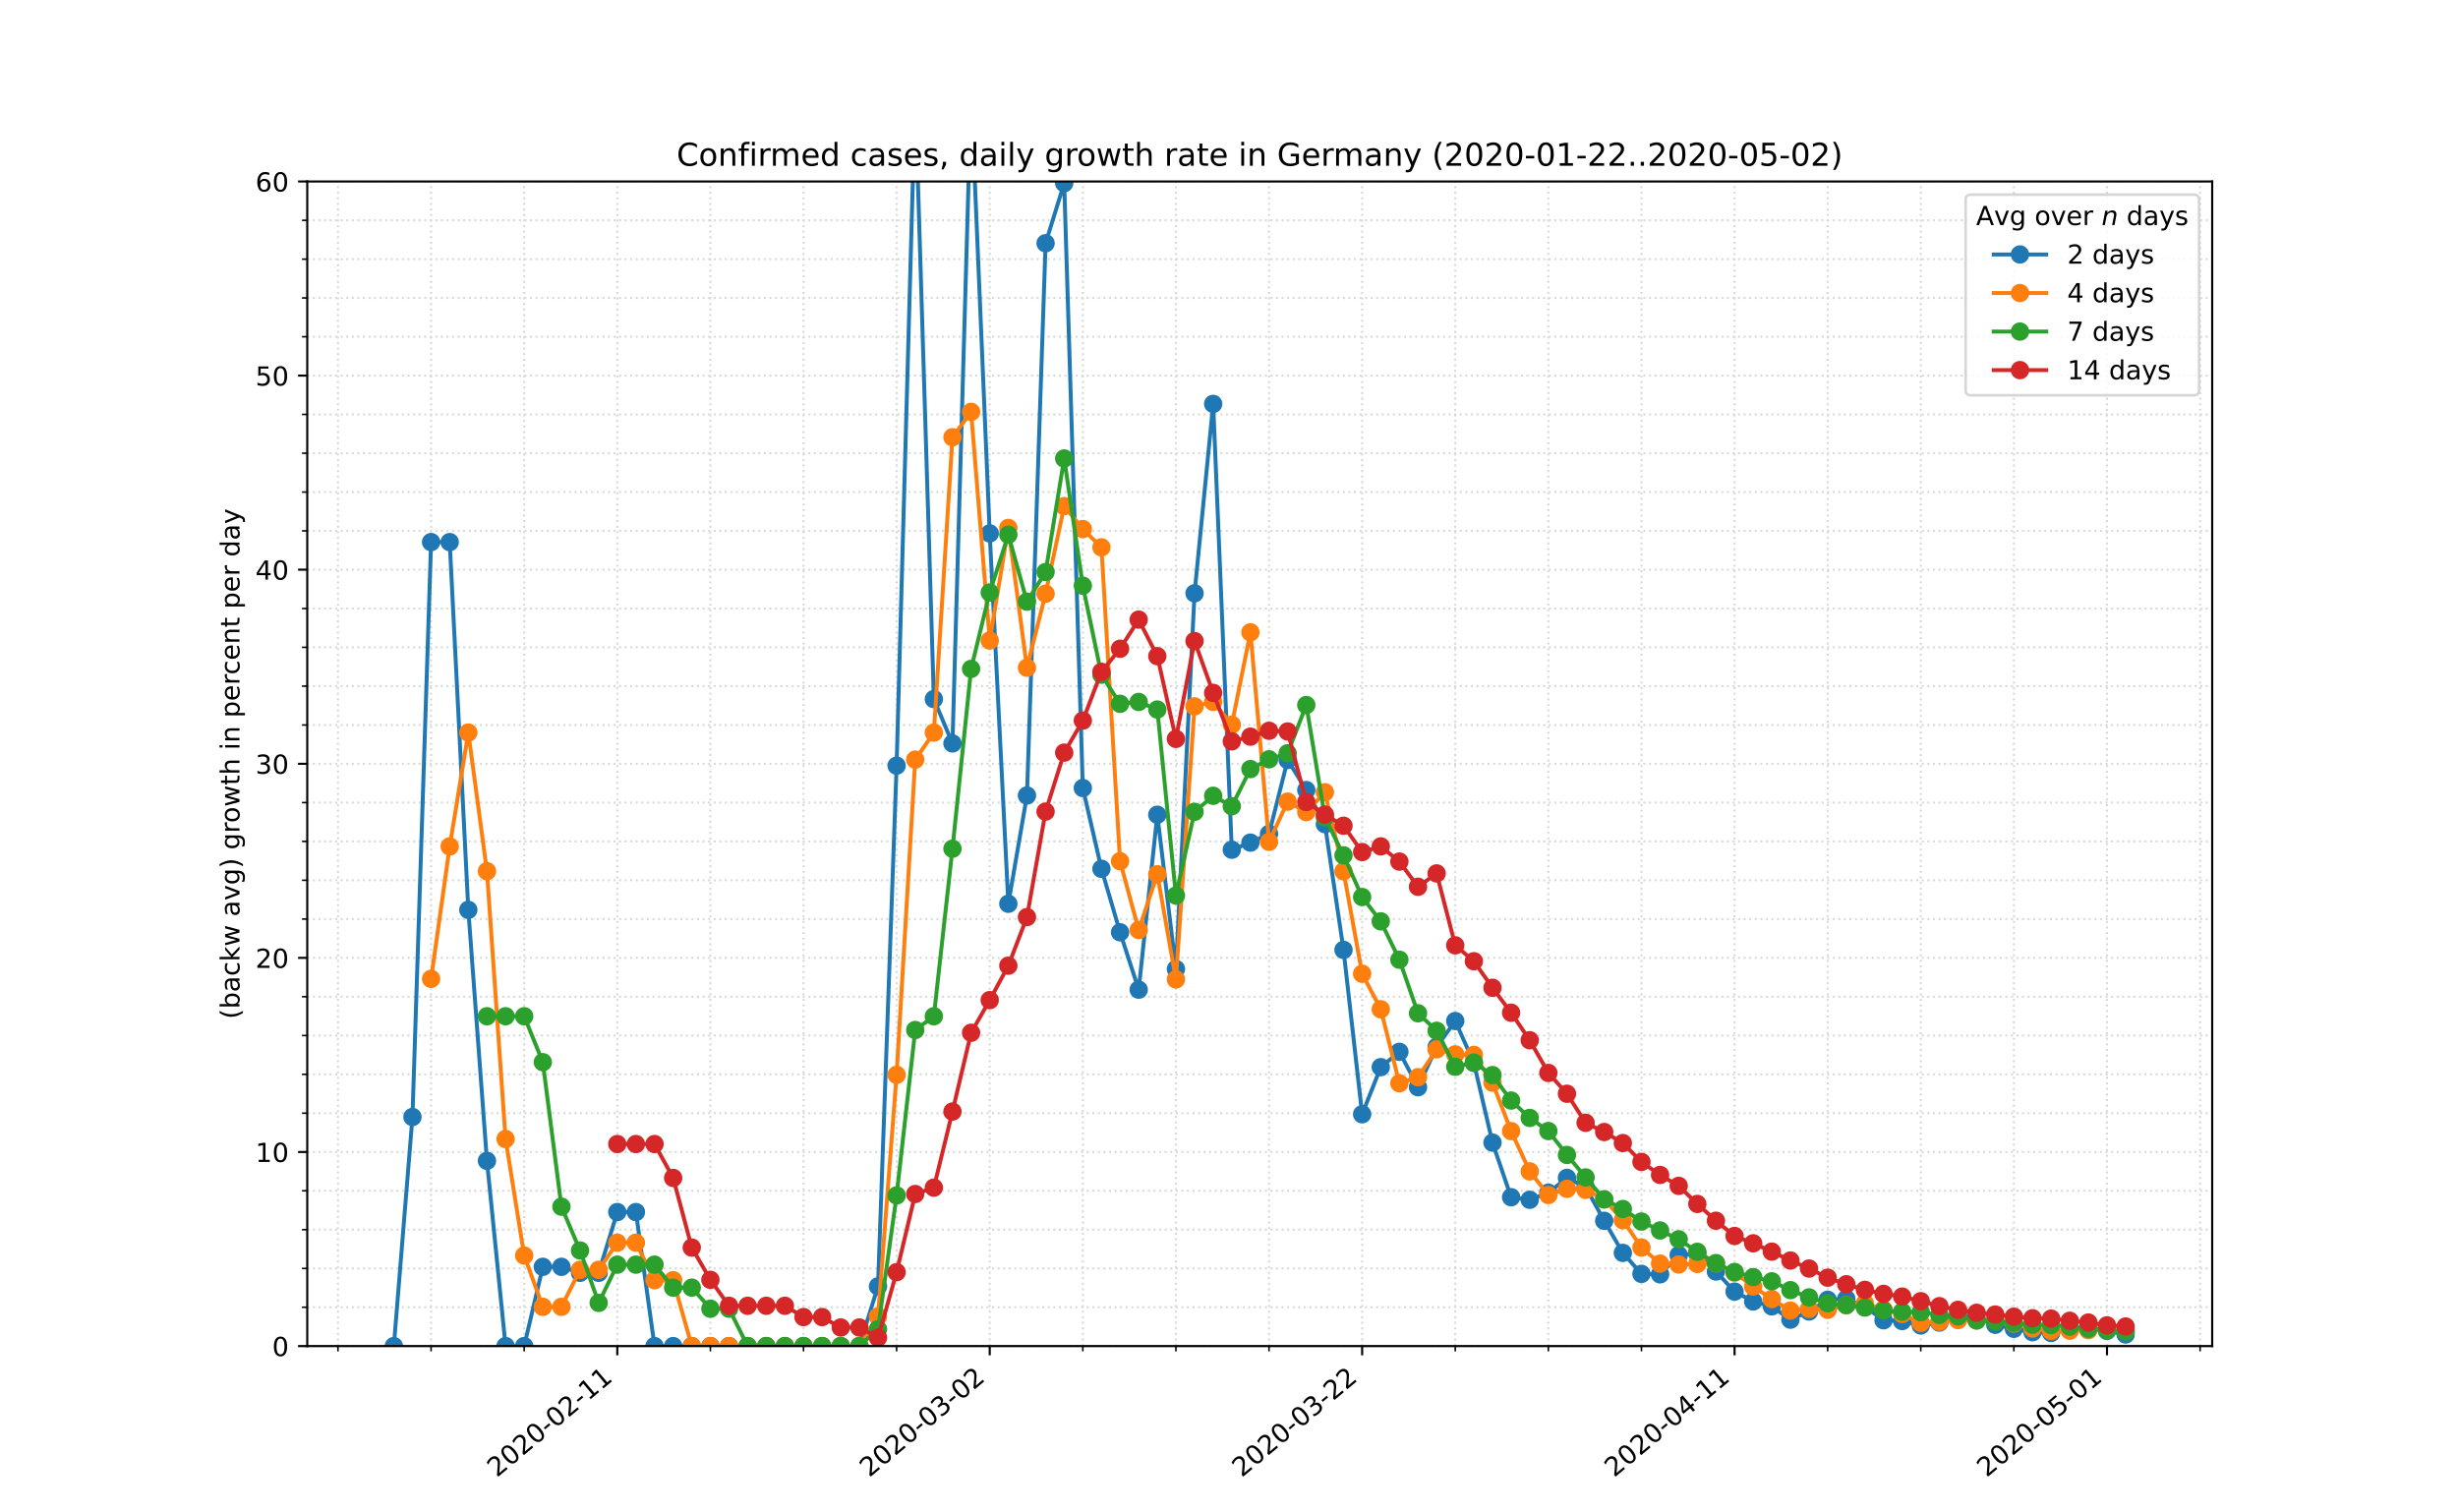 <?xml version="1.0" encoding="utf-8" standalone="no"?>
<!DOCTYPE svg PUBLIC "-//W3C//DTD SVG 1.1//EN"
  "http://www.w3.org/Graphics/SVG/1.1/DTD/svg11.dtd">
<!-- Created with matplotlib (https://matplotlib.org/) -->
<svg height="576pt" version="1.1" viewBox="0 0 936 576" width="936pt" xmlns="http://www.w3.org/2000/svg" xmlns:xlink="http://www.w3.org/1999/xlink">
 <defs>
  <style type="text/css">
*{stroke-linecap:butt;stroke-linejoin:round;}
  </style>
 </defs>
 <g id="figure_1">
  <g id="patch_1">
   <path d="M 0 576 
L 936 576 
L 936 0 
L 0 0 
z
" style="fill:#ffffff;"/>
  </g>
  <g id="axes_1">
   <g id="patch_2">
    <path d="M 117 512.64 
L 842.4 512.64 
L 842.4 69.12 
L 117 69.12 
z
" style="fill:#ffffff;"/>
   </g>
   <g id="matplotlib.axis_1">
    <g id="xtick_1">
     <g id="line2d_1">
      <path clip-path="url(#p645325f12d)" d="M 235.064 512.64 
L 235.064 69.12 
" style="fill:none;stroke:#d8dcd6;stroke-dasharray:0.8,1.32;stroke-dashoffset:0;stroke-width:0.8;"/>
     </g>
     <g id="line2d_2">
      <defs>
       <path d="M 0 0 
L 0 3.5 
" id="m03ca40fed9" style="stroke:#000000;stroke-width:0.8;"/>
      </defs>
      <g>
       <use style="stroke:#000000;stroke-width:0.8;" x="235.064" xlink:href="#m03ca40fed9" y="512.64"/>
      </g>
     </g>
     <g id="text_1">
      <!-- 2020-02-11 -->
      <defs>
       <path d="M 19.188 8.297 
L 53.609 8.297 
L 53.609 0 
L 7.328 0 
L 7.328 8.297 
Q 12.938 14.109 22.625 23.891 
Q 32.328 33.688 34.812 36.531 
Q 39.547 41.844 41.422 45.531 
Q 43.312 49.219 43.312 52.781 
Q 43.312 58.594 39.234 62.25 
Q 35.156 65.922 28.609 65.922 
Q 23.969 65.922 18.812 64.312 
Q 13.672 62.703 7.812 59.422 
L 7.812 69.391 
Q 13.766 71.781 18.938 73 
Q 24.125 74.219 28.422 74.219 
Q 39.75 74.219 46.484 68.547 
Q 53.219 62.891 53.219 53.422 
Q 53.219 48.922 51.531 44.891 
Q 49.859 40.875 45.406 35.406 
Q 44.188 33.984 37.641 27.219 
Q 31.109 20.453 19.188 8.297 
z
" id="DejaVuSans-50"/>
       <path d="M 31.781 66.406 
Q 24.172 66.406 20.328 58.906 
Q 16.5 51.422 16.5 36.375 
Q 16.5 21.391 20.328 13.891 
Q 24.172 6.391 31.781 6.391 
Q 39.453 6.391 43.281 13.891 
Q 47.125 21.391 47.125 36.375 
Q 47.125 51.422 43.281 58.906 
Q 39.453 66.406 31.781 66.406 
z
M 31.781 74.219 
Q 44.047 74.219 50.516 64.516 
Q 56.984 54.828 56.984 36.375 
Q 56.984 17.969 50.516 8.266 
Q 44.047 -1.422 31.781 -1.422 
Q 19.531 -1.422 13.062 8.266 
Q 6.594 17.969 6.594 36.375 
Q 6.594 54.828 13.062 64.516 
Q 19.531 74.219 31.781 74.219 
z
" id="DejaVuSans-48"/>
       <path d="M 4.891 31.391 
L 31.203 31.391 
L 31.203 23.391 
L 4.891 23.391 
z
" id="DejaVuSans-45"/>
       <path d="M 12.406 8.297 
L 28.516 8.297 
L 28.516 63.922 
L 10.984 60.406 
L 10.984 69.391 
L 28.422 72.906 
L 38.281 72.906 
L 38.281 8.297 
L 54.391 8.297 
L 54.391 0 
L 12.406 0 
z
" id="DejaVuSans-49"/>
      </defs>
      <g transform="translate(189.208 562.817)rotate(-40)scale(0.1 -0.1)">
       <use xlink:href="#DejaVuSans-50"/>
       <use x="63.623" xlink:href="#DejaVuSans-48"/>
       <use x="127.246" xlink:href="#DejaVuSans-50"/>
       <use x="190.869" xlink:href="#DejaVuSans-48"/>
       <use x="254.492" xlink:href="#DejaVuSans-45"/>
       <use x="290.576" xlink:href="#DejaVuSans-48"/>
       <use x="354.199" xlink:href="#DejaVuSans-50"/>
       <use x="417.822" xlink:href="#DejaVuSans-45"/>
       <use x="453.906" xlink:href="#DejaVuSans-49"/>
       <use x="517.529" xlink:href="#DejaVuSans-49"/>
      </g>
     </g>
    </g>
    <g id="xtick_2">
     <g id="line2d_3">
      <path clip-path="url(#p645325f12d)" d="M 376.882 512.64 
L 376.882 69.12 
" style="fill:none;stroke:#d8dcd6;stroke-dasharray:0.8,1.32;stroke-dashoffset:0;stroke-width:0.8;"/>
     </g>
     <g id="line2d_4">
      <g>
       <use style="stroke:#000000;stroke-width:0.8;" x="376.882" xlink:href="#m03ca40fed9" y="512.64"/>
      </g>
     </g>
     <g id="text_2">
      <!-- 2020-03-02 -->
      <defs>
       <path d="M 40.578 39.312 
Q 47.656 37.797 51.625 33 
Q 55.609 28.219 55.609 21.188 
Q 55.609 10.406 48.188 4.484 
Q 40.766 -1.422 27.094 -1.422 
Q 22.516 -1.422 17.656 -0.516 
Q 12.797 0.391 7.625 2.203 
L 7.625 11.719 
Q 11.719 9.328 16.594 8.109 
Q 21.484 6.891 26.812 6.891 
Q 36.078 6.891 40.938 10.547 
Q 45.797 14.203 45.797 21.188 
Q 45.797 27.641 41.281 31.266 
Q 36.766 34.906 28.719 34.906 
L 20.219 34.906 
L 20.219 43.016 
L 29.109 43.016 
Q 36.375 43.016 40.234 45.922 
Q 44.094 48.828 44.094 54.297 
Q 44.094 59.906 40.109 62.906 
Q 36.141 65.922 28.719 65.922 
Q 24.656 65.922 20.016 65.031 
Q 15.375 64.156 9.812 62.312 
L 9.812 71.094 
Q 15.438 72.656 20.344 73.438 
Q 25.25 74.219 29.594 74.219 
Q 40.828 74.219 47.359 69.109 
Q 53.906 64.016 53.906 55.328 
Q 53.906 49.266 50.438 45.094 
Q 46.969 40.922 40.578 39.312 
z
" id="DejaVuSans-51"/>
      </defs>
      <g transform="translate(331.026 562.817)rotate(-40)scale(0.1 -0.1)">
       <use xlink:href="#DejaVuSans-50"/>
       <use x="63.623" xlink:href="#DejaVuSans-48"/>
       <use x="127.246" xlink:href="#DejaVuSans-50"/>
       <use x="190.869" xlink:href="#DejaVuSans-48"/>
       <use x="254.492" xlink:href="#DejaVuSans-45"/>
       <use x="290.576" xlink:href="#DejaVuSans-48"/>
       <use x="354.199" xlink:href="#DejaVuSans-51"/>
       <use x="417.822" xlink:href="#DejaVuSans-45"/>
       <use x="453.906" xlink:href="#DejaVuSans-48"/>
       <use x="517.529" xlink:href="#DejaVuSans-50"/>
      </g>
     </g>
    </g>
    <g id="xtick_3">
     <g id="line2d_5">
      <path clip-path="url(#p645325f12d)" d="M 518.7 512.64 
L 518.7 69.12 
" style="fill:none;stroke:#d8dcd6;stroke-dasharray:0.8,1.32;stroke-dashoffset:0;stroke-width:0.8;"/>
     </g>
     <g id="line2d_6">
      <g>
       <use style="stroke:#000000;stroke-width:0.8;" x="518.7" xlink:href="#m03ca40fed9" y="512.64"/>
      </g>
     </g>
     <g id="text_3">
      <!-- 2020-03-22 -->
      <g transform="translate(472.844 562.817)rotate(-40)scale(0.1 -0.1)">
       <use xlink:href="#DejaVuSans-50"/>
       <use x="63.623" xlink:href="#DejaVuSans-48"/>
       <use x="127.246" xlink:href="#DejaVuSans-50"/>
       <use x="190.869" xlink:href="#DejaVuSans-48"/>
       <use x="254.492" xlink:href="#DejaVuSans-45"/>
       <use x="290.576" xlink:href="#DejaVuSans-48"/>
       <use x="354.199" xlink:href="#DejaVuSans-51"/>
       <use x="417.822" xlink:href="#DejaVuSans-45"/>
       <use x="453.906" xlink:href="#DejaVuSans-50"/>
       <use x="517.529" xlink:href="#DejaVuSans-50"/>
      </g>
     </g>
    </g>
    <g id="xtick_4">
     <g id="line2d_7">
      <path clip-path="url(#p645325f12d)" d="M 660.518 512.64 
L 660.518 69.12 
" style="fill:none;stroke:#d8dcd6;stroke-dasharray:0.8,1.32;stroke-dashoffset:0;stroke-width:0.8;"/>
     </g>
     <g id="line2d_8">
      <g>
       <use style="stroke:#000000;stroke-width:0.8;" x="660.518" xlink:href="#m03ca40fed9" y="512.64"/>
      </g>
     </g>
     <g id="text_4">
      <!-- 2020-04-11 -->
      <defs>
       <path d="M 37.797 64.312 
L 12.891 25.391 
L 37.797 25.391 
z
M 35.203 72.906 
L 47.609 72.906 
L 47.609 25.391 
L 58.016 25.391 
L 58.016 17.188 
L 47.609 17.188 
L 47.609 0 
L 37.797 0 
L 37.797 17.188 
L 4.891 17.188 
L 4.891 26.703 
z
" id="DejaVuSans-52"/>
      </defs>
      <g transform="translate(614.662 562.817)rotate(-40)scale(0.1 -0.1)">
       <use xlink:href="#DejaVuSans-50"/>
       <use x="63.623" xlink:href="#DejaVuSans-48"/>
       <use x="127.246" xlink:href="#DejaVuSans-50"/>
       <use x="190.869" xlink:href="#DejaVuSans-48"/>
       <use x="254.492" xlink:href="#DejaVuSans-45"/>
       <use x="290.576" xlink:href="#DejaVuSans-48"/>
       <use x="354.199" xlink:href="#DejaVuSans-52"/>
       <use x="417.822" xlink:href="#DejaVuSans-45"/>
       <use x="453.906" xlink:href="#DejaVuSans-49"/>
       <use x="517.529" xlink:href="#DejaVuSans-49"/>
      </g>
     </g>
    </g>
    <g id="xtick_5">
     <g id="line2d_9">
      <path clip-path="url(#p645325f12d)" d="M 802.336 512.64 
L 802.336 69.12 
" style="fill:none;stroke:#d8dcd6;stroke-dasharray:0.8,1.32;stroke-dashoffset:0;stroke-width:0.8;"/>
     </g>
     <g id="line2d_10">
      <g>
       <use style="stroke:#000000;stroke-width:0.8;" x="802.336" xlink:href="#m03ca40fed9" y="512.64"/>
      </g>
     </g>
     <g id="text_5">
      <!-- 2020-05-01 -->
      <defs>
       <path d="M 10.797 72.906 
L 49.516 72.906 
L 49.516 64.594 
L 19.828 64.594 
L 19.828 46.734 
Q 21.969 47.469 24.109 47.828 
Q 26.266 48.188 28.422 48.188 
Q 40.625 48.188 47.75 41.5 
Q 54.891 34.812 54.891 23.391 
Q 54.891 11.625 47.562 5.094 
Q 40.234 -1.422 26.906 -1.422 
Q 22.312 -1.422 17.547 -0.641 
Q 12.797 0.141 7.719 1.703 
L 7.719 11.625 
Q 12.109 9.234 16.797 8.062 
Q 21.484 6.891 26.703 6.891 
Q 35.156 6.891 40.078 11.328 
Q 45.016 15.766 45.016 23.391 
Q 45.016 31 40.078 35.438 
Q 35.156 39.891 26.703 39.891 
Q 22.75 39.891 18.812 39.016 
Q 14.891 38.141 10.797 36.281 
z
" id="DejaVuSans-53"/>
      </defs>
      <g transform="translate(756.48 562.817)rotate(-40)scale(0.1 -0.1)">
       <use xlink:href="#DejaVuSans-50"/>
       <use x="63.623" xlink:href="#DejaVuSans-48"/>
       <use x="127.246" xlink:href="#DejaVuSans-50"/>
       <use x="190.869" xlink:href="#DejaVuSans-48"/>
       <use x="254.492" xlink:href="#DejaVuSans-45"/>
       <use x="290.576" xlink:href="#DejaVuSans-48"/>
       <use x="354.199" xlink:href="#DejaVuSans-53"/>
       <use x="417.822" xlink:href="#DejaVuSans-45"/>
       <use x="453.906" xlink:href="#DejaVuSans-48"/>
       <use x="517.529" xlink:href="#DejaVuSans-49"/>
      </g>
     </g>
    </g>
    <g id="xtick_6">
     <g id="line2d_11">
      <path clip-path="url(#p645325f12d)" d="M 128.7 512.64 
L 128.7 69.12 
" style="fill:none;stroke:#d8dcd6;stroke-dasharray:0.8,1.32;stroke-dashoffset:0;stroke-width:0.8;"/>
     </g>
     <g id="line2d_12">
      <defs>
       <path d="M 0 0 
L 0 2 
" id="mf243a035c7" style="stroke:#000000;stroke-width:0.6;"/>
      </defs>
      <g>
       <use style="stroke:#000000;stroke-width:0.6;" x="128.7" xlink:href="#mf243a035c7" y="512.64"/>
      </g>
     </g>
    </g>
    <g id="xtick_7">
     <g id="line2d_13">
      <path clip-path="url(#p645325f12d)" d="M 164.155 512.64 
L 164.155 69.12 
" style="fill:none;stroke:#d8dcd6;stroke-dasharray:0.8,1.32;stroke-dashoffset:0;stroke-width:0.8;"/>
     </g>
     <g id="line2d_14">
      <g>
       <use style="stroke:#000000;stroke-width:0.6;" x="164.155" xlink:href="#mf243a035c7" y="512.64"/>
      </g>
     </g>
    </g>
    <g id="xtick_8">
     <g id="line2d_15">
      <path clip-path="url(#p645325f12d)" d="M 199.609 512.64 
L 199.609 69.12 
" style="fill:none;stroke:#d8dcd6;stroke-dasharray:0.8,1.32;stroke-dashoffset:0;stroke-width:0.8;"/>
     </g>
     <g id="line2d_16">
      <g>
       <use style="stroke:#000000;stroke-width:0.6;" x="199.609" xlink:href="#mf243a035c7" y="512.64"/>
      </g>
     </g>
    </g>
    <g id="xtick_9">
     <g id="line2d_17">
      <path clip-path="url(#p645325f12d)" d="M 270.518 512.64 
L 270.518 69.12 
" style="fill:none;stroke:#d8dcd6;stroke-dasharray:0.8,1.32;stroke-dashoffset:0;stroke-width:0.8;"/>
     </g>
     <g id="line2d_18">
      <g>
       <use style="stroke:#000000;stroke-width:0.6;" x="270.518" xlink:href="#mf243a035c7" y="512.64"/>
      </g>
     </g>
    </g>
    <g id="xtick_10">
     <g id="line2d_19">
      <path clip-path="url(#p645325f12d)" d="M 305.973 512.64 
L 305.973 69.12 
" style="fill:none;stroke:#d8dcd6;stroke-dasharray:0.8,1.32;stroke-dashoffset:0;stroke-width:0.8;"/>
     </g>
     <g id="line2d_20">
      <g>
       <use style="stroke:#000000;stroke-width:0.6;" x="305.973" xlink:href="#mf243a035c7" y="512.64"/>
      </g>
     </g>
    </g>
    <g id="xtick_11">
     <g id="line2d_21">
      <path clip-path="url(#p645325f12d)" d="M 341.427 512.64 
L 341.427 69.12 
" style="fill:none;stroke:#d8dcd6;stroke-dasharray:0.8,1.32;stroke-dashoffset:0;stroke-width:0.8;"/>
     </g>
     <g id="line2d_22">
      <g>
       <use style="stroke:#000000;stroke-width:0.6;" x="341.427" xlink:href="#mf243a035c7" y="512.64"/>
      </g>
     </g>
    </g>
    <g id="xtick_12">
     <g id="line2d_23">
      <path clip-path="url(#p645325f12d)" d="M 412.336 512.64 
L 412.336 69.12 
" style="fill:none;stroke:#d8dcd6;stroke-dasharray:0.8,1.32;stroke-dashoffset:0;stroke-width:0.8;"/>
     </g>
     <g id="line2d_24">
      <g>
       <use style="stroke:#000000;stroke-width:0.6;" x="412.336" xlink:href="#mf243a035c7" y="512.64"/>
      </g>
     </g>
    </g>
    <g id="xtick_13">
     <g id="line2d_25">
      <path clip-path="url(#p645325f12d)" d="M 447.791 512.64 
L 447.791 69.12 
" style="fill:none;stroke:#d8dcd6;stroke-dasharray:0.8,1.32;stroke-dashoffset:0;stroke-width:0.8;"/>
     </g>
     <g id="line2d_26">
      <g>
       <use style="stroke:#000000;stroke-width:0.6;" x="447.791" xlink:href="#mf243a035c7" y="512.64"/>
      </g>
     </g>
    </g>
    <g id="xtick_14">
     <g id="line2d_27">
      <path clip-path="url(#p645325f12d)" d="M 483.245 512.64 
L 483.245 69.12 
" style="fill:none;stroke:#d8dcd6;stroke-dasharray:0.8,1.32;stroke-dashoffset:0;stroke-width:0.8;"/>
     </g>
     <g id="line2d_28">
      <g>
       <use style="stroke:#000000;stroke-width:0.6;" x="483.245" xlink:href="#mf243a035c7" y="512.64"/>
      </g>
     </g>
    </g>
    <g id="xtick_15">
     <g id="line2d_29">
      <path clip-path="url(#p645325f12d)" d="M 554.155 512.64 
L 554.155 69.12 
" style="fill:none;stroke:#d8dcd6;stroke-dasharray:0.8,1.32;stroke-dashoffset:0;stroke-width:0.8;"/>
     </g>
     <g id="line2d_30">
      <g>
       <use style="stroke:#000000;stroke-width:0.6;" x="554.155" xlink:href="#mf243a035c7" y="512.64"/>
      </g>
     </g>
    </g>
    <g id="xtick_16">
     <g id="line2d_31">
      <path clip-path="url(#p645325f12d)" d="M 589.609 512.64 
L 589.609 69.12 
" style="fill:none;stroke:#d8dcd6;stroke-dasharray:0.8,1.32;stroke-dashoffset:0;stroke-width:0.8;"/>
     </g>
     <g id="line2d_32">
      <g>
       <use style="stroke:#000000;stroke-width:0.6;" x="589.609" xlink:href="#mf243a035c7" y="512.64"/>
      </g>
     </g>
    </g>
    <g id="xtick_17">
     <g id="line2d_33">
      <path clip-path="url(#p645325f12d)" d="M 625.064 512.64 
L 625.064 69.12 
" style="fill:none;stroke:#d8dcd6;stroke-dasharray:0.8,1.32;stroke-dashoffset:0;stroke-width:0.8;"/>
     </g>
     <g id="line2d_34">
      <g>
       <use style="stroke:#000000;stroke-width:0.6;" x="625.064" xlink:href="#mf243a035c7" y="512.64"/>
      </g>
     </g>
    </g>
    <g id="xtick_18">
     <g id="line2d_35">
      <path clip-path="url(#p645325f12d)" d="M 695.973 512.64 
L 695.973 69.12 
" style="fill:none;stroke:#d8dcd6;stroke-dasharray:0.8,1.32;stroke-dashoffset:0;stroke-width:0.8;"/>
     </g>
     <g id="line2d_36">
      <g>
       <use style="stroke:#000000;stroke-width:0.6;" x="695.973" xlink:href="#mf243a035c7" y="512.64"/>
      </g>
     </g>
    </g>
    <g id="xtick_19">
     <g id="line2d_37">
      <path clip-path="url(#p645325f12d)" d="M 731.427 512.64 
L 731.427 69.12 
" style="fill:none;stroke:#d8dcd6;stroke-dasharray:0.8,1.32;stroke-dashoffset:0;stroke-width:0.8;"/>
     </g>
     <g id="line2d_38">
      <g>
       <use style="stroke:#000000;stroke-width:0.6;" x="731.427" xlink:href="#mf243a035c7" y="512.64"/>
      </g>
     </g>
    </g>
    <g id="xtick_20">
     <g id="line2d_39">
      <path clip-path="url(#p645325f12d)" d="M 766.882 512.64 
L 766.882 69.12 
" style="fill:none;stroke:#d8dcd6;stroke-dasharray:0.8,1.32;stroke-dashoffset:0;stroke-width:0.8;"/>
     </g>
     <g id="line2d_40">
      <g>
       <use style="stroke:#000000;stroke-width:0.6;" x="766.882" xlink:href="#mf243a035c7" y="512.64"/>
      </g>
     </g>
    </g>
    <g id="xtick_21">
     <g id="line2d_41">
      <path clip-path="url(#p645325f12d)" d="M 837.791 512.64 
L 837.791 69.12 
" style="fill:none;stroke:#d8dcd6;stroke-dasharray:0.8,1.32;stroke-dashoffset:0;stroke-width:0.8;"/>
     </g>
     <g id="line2d_42">
      <g>
       <use style="stroke:#000000;stroke-width:0.6;" x="837.791" xlink:href="#mf243a035c7" y="512.64"/>
      </g>
     </g>
    </g>
   </g>
   <g id="matplotlib.axis_2">
    <g id="ytick_1">
     <g id="line2d_43">
      <path clip-path="url(#p645325f12d)" d="M 117 512.64 
L 842.4 512.64 
" style="fill:none;stroke:#d8dcd6;stroke-dasharray:0.8,1.32;stroke-dashoffset:0;stroke-width:0.8;"/>
     </g>
     <g id="line2d_44">
      <defs>
       <path d="M 0 0 
L -3.5 0 
" id="m4e05c20286" style="stroke:#000000;stroke-width:0.8;"/>
      </defs>
      <g>
       <use style="stroke:#000000;stroke-width:0.8;" x="117" xlink:href="#m4e05c20286" y="512.64"/>
      </g>
     </g>
     <g id="text_6">
      <!-- 0 -->
      <g transform="translate(103.638 516.439)scale(0.1 -0.1)">
       <use xlink:href="#DejaVuSans-48"/>
      </g>
     </g>
    </g>
    <g id="ytick_2">
     <g id="line2d_45">
      <path clip-path="url(#p645325f12d)" d="M 117 438.72 
L 842.4 438.72 
" style="fill:none;stroke:#d8dcd6;stroke-dasharray:0.8,1.32;stroke-dashoffset:0;stroke-width:0.8;"/>
     </g>
     <g id="line2d_46">
      <g>
       <use style="stroke:#000000;stroke-width:0.8;" x="117" xlink:href="#m4e05c20286" y="438.72"/>
      </g>
     </g>
     <g id="text_7">
      <!-- 10 -->
      <g transform="translate(97.275 442.519)scale(0.1 -0.1)">
       <use xlink:href="#DejaVuSans-49"/>
       <use x="63.623" xlink:href="#DejaVuSans-48"/>
      </g>
     </g>
    </g>
    <g id="ytick_3">
     <g id="line2d_47">
      <path clip-path="url(#p645325f12d)" d="M 117 364.8 
L 842.4 364.8 
" style="fill:none;stroke:#d8dcd6;stroke-dasharray:0.8,1.32;stroke-dashoffset:0;stroke-width:0.8;"/>
     </g>
     <g id="line2d_48">
      <g>
       <use style="stroke:#000000;stroke-width:0.8;" x="117" xlink:href="#m4e05c20286" y="364.8"/>
      </g>
     </g>
     <g id="text_8">
      <!-- 20 -->
      <g transform="translate(97.275 368.599)scale(0.1 -0.1)">
       <use xlink:href="#DejaVuSans-50"/>
       <use x="63.623" xlink:href="#DejaVuSans-48"/>
      </g>
     </g>
    </g>
    <g id="ytick_4">
     <g id="line2d_49">
      <path clip-path="url(#p645325f12d)" d="M 117 290.88 
L 842.4 290.88 
" style="fill:none;stroke:#d8dcd6;stroke-dasharray:0.8,1.32;stroke-dashoffset:0;stroke-width:0.8;"/>
     </g>
     <g id="line2d_50">
      <g>
       <use style="stroke:#000000;stroke-width:0.8;" x="117" xlink:href="#m4e05c20286" y="290.88"/>
      </g>
     </g>
     <g id="text_9">
      <!-- 30 -->
      <g transform="translate(97.275 294.679)scale(0.1 -0.1)">
       <use xlink:href="#DejaVuSans-51"/>
       <use x="63.623" xlink:href="#DejaVuSans-48"/>
      </g>
     </g>
    </g>
    <g id="ytick_5">
     <g id="line2d_51">
      <path clip-path="url(#p645325f12d)" d="M 117 216.96 
L 842.4 216.96 
" style="fill:none;stroke:#d8dcd6;stroke-dasharray:0.8,1.32;stroke-dashoffset:0;stroke-width:0.8;"/>
     </g>
     <g id="line2d_52">
      <g>
       <use style="stroke:#000000;stroke-width:0.8;" x="117" xlink:href="#m4e05c20286" y="216.96"/>
      </g>
     </g>
     <g id="text_10">
      <!-- 40 -->
      <g transform="translate(97.275 220.759)scale(0.1 -0.1)">
       <use xlink:href="#DejaVuSans-52"/>
       <use x="63.623" xlink:href="#DejaVuSans-48"/>
      </g>
     </g>
    </g>
    <g id="ytick_6">
     <g id="line2d_53">
      <path clip-path="url(#p645325f12d)" d="M 117 143.04 
L 842.4 143.04 
" style="fill:none;stroke:#d8dcd6;stroke-dasharray:0.8,1.32;stroke-dashoffset:0;stroke-width:0.8;"/>
     </g>
     <g id="line2d_54">
      <g>
       <use style="stroke:#000000;stroke-width:0.8;" x="117" xlink:href="#m4e05c20286" y="143.04"/>
      </g>
     </g>
     <g id="text_11">
      <!-- 50 -->
      <g transform="translate(97.275 146.839)scale(0.1 -0.1)">
       <use xlink:href="#DejaVuSans-53"/>
       <use x="63.623" xlink:href="#DejaVuSans-48"/>
      </g>
     </g>
    </g>
    <g id="ytick_7">
     <g id="line2d_55">
      <path clip-path="url(#p645325f12d)" d="M 117 69.12 
L 842.4 69.12 
" style="fill:none;stroke:#d8dcd6;stroke-dasharray:0.8,1.32;stroke-dashoffset:0;stroke-width:0.8;"/>
     </g>
     <g id="line2d_56">
      <g>
       <use style="stroke:#000000;stroke-width:0.8;" x="117" xlink:href="#m4e05c20286" y="69.12"/>
      </g>
     </g>
     <g id="text_12">
      <!-- 60 -->
      <defs>
       <path d="M 33.016 40.375 
Q 26.375 40.375 22.484 35.828 
Q 18.609 31.297 18.609 23.391 
Q 18.609 15.531 22.484 10.953 
Q 26.375 6.391 33.016 6.391 
Q 39.656 6.391 43.531 10.953 
Q 47.406 15.531 47.406 23.391 
Q 47.406 31.297 43.531 35.828 
Q 39.656 40.375 33.016 40.375 
z
M 52.594 71.297 
L 52.594 62.312 
Q 48.875 64.062 45.094 64.984 
Q 41.312 65.922 37.594 65.922 
Q 27.828 65.922 22.672 59.328 
Q 17.531 52.734 16.797 39.406 
Q 19.672 43.656 24.016 45.922 
Q 28.375 48.188 33.594 48.188 
Q 44.578 48.188 50.953 41.516 
Q 57.328 34.859 57.328 23.391 
Q 57.328 12.156 50.688 5.359 
Q 44.047 -1.422 33.016 -1.422 
Q 20.359 -1.422 13.672 8.266 
Q 6.984 17.969 6.984 36.375 
Q 6.984 53.656 15.188 63.938 
Q 23.391 74.219 37.203 74.219 
Q 40.922 74.219 44.703 73.484 
Q 48.484 72.75 52.594 71.297 
z
" id="DejaVuSans-54"/>
      </defs>
      <g transform="translate(97.275 72.919)scale(0.1 -0.1)">
       <use xlink:href="#DejaVuSans-54"/>
       <use x="63.623" xlink:href="#DejaVuSans-48"/>
      </g>
     </g>
    </g>
    <g id="ytick_8">
     <g id="line2d_57">
      <path clip-path="url(#p645325f12d)" d="M 117 497.856 
L 842.4 497.856 
" style="fill:none;stroke:#d8dcd6;stroke-dasharray:0.8,1.32;stroke-dashoffset:0;stroke-width:0.8;"/>
     </g>
     <g id="line2d_58">
      <defs>
       <path d="M 0 0 
L -2 0 
" id="m45923eac1d" style="stroke:#000000;stroke-width:0.6;"/>
      </defs>
      <g>
       <use style="stroke:#000000;stroke-width:0.6;" x="117" xlink:href="#m45923eac1d" y="497.856"/>
      </g>
     </g>
    </g>
    <g id="ytick_9">
     <g id="line2d_59">
      <path clip-path="url(#p645325f12d)" d="M 117 483.072 
L 842.4 483.072 
" style="fill:none;stroke:#d8dcd6;stroke-dasharray:0.8,1.32;stroke-dashoffset:0;stroke-width:0.8;"/>
     </g>
     <g id="line2d_60">
      <g>
       <use style="stroke:#000000;stroke-width:0.6;" x="117" xlink:href="#m45923eac1d" y="483.072"/>
      </g>
     </g>
    </g>
    <g id="ytick_10">
     <g id="line2d_61">
      <path clip-path="url(#p645325f12d)" d="M 117 468.288 
L 842.4 468.288 
" style="fill:none;stroke:#d8dcd6;stroke-dasharray:0.8,1.32;stroke-dashoffset:0;stroke-width:0.8;"/>
     </g>
     <g id="line2d_62">
      <g>
       <use style="stroke:#000000;stroke-width:0.6;" x="117" xlink:href="#m45923eac1d" y="468.288"/>
      </g>
     </g>
    </g>
    <g id="ytick_11">
     <g id="line2d_63">
      <path clip-path="url(#p645325f12d)" d="M 117 453.504 
L 842.4 453.504 
" style="fill:none;stroke:#d8dcd6;stroke-dasharray:0.8,1.32;stroke-dashoffset:0;stroke-width:0.8;"/>
     </g>
     <g id="line2d_64">
      <g>
       <use style="stroke:#000000;stroke-width:0.6;" x="117" xlink:href="#m45923eac1d" y="453.504"/>
      </g>
     </g>
    </g>
    <g id="ytick_12">
     <g id="line2d_65">
      <path clip-path="url(#p645325f12d)" d="M 117 423.936 
L 842.4 423.936 
" style="fill:none;stroke:#d8dcd6;stroke-dasharray:0.8,1.32;stroke-dashoffset:0;stroke-width:0.8;"/>
     </g>
     <g id="line2d_66">
      <g>
       <use style="stroke:#000000;stroke-width:0.6;" x="117" xlink:href="#m45923eac1d" y="423.936"/>
      </g>
     </g>
    </g>
    <g id="ytick_13">
     <g id="line2d_67">
      <path clip-path="url(#p645325f12d)" d="M 117 409.152 
L 842.4 409.152 
" style="fill:none;stroke:#d8dcd6;stroke-dasharray:0.8,1.32;stroke-dashoffset:0;stroke-width:0.8;"/>
     </g>
     <g id="line2d_68">
      <g>
       <use style="stroke:#000000;stroke-width:0.6;" x="117" xlink:href="#m45923eac1d" y="409.152"/>
      </g>
     </g>
    </g>
    <g id="ytick_14">
     <g id="line2d_69">
      <path clip-path="url(#p645325f12d)" d="M 117 394.368 
L 842.4 394.368 
" style="fill:none;stroke:#d8dcd6;stroke-dasharray:0.8,1.32;stroke-dashoffset:0;stroke-width:0.8;"/>
     </g>
     <g id="line2d_70">
      <g>
       <use style="stroke:#000000;stroke-width:0.6;" x="117" xlink:href="#m45923eac1d" y="394.368"/>
      </g>
     </g>
    </g>
    <g id="ytick_15">
     <g id="line2d_71">
      <path clip-path="url(#p645325f12d)" d="M 117 379.584 
L 842.4 379.584 
" style="fill:none;stroke:#d8dcd6;stroke-dasharray:0.8,1.32;stroke-dashoffset:0;stroke-width:0.8;"/>
     </g>
     <g id="line2d_72">
      <g>
       <use style="stroke:#000000;stroke-width:0.6;" x="117" xlink:href="#m45923eac1d" y="379.584"/>
      </g>
     </g>
    </g>
    <g id="ytick_16">
     <g id="line2d_73">
      <path clip-path="url(#p645325f12d)" d="M 117 350.016 
L 842.4 350.016 
" style="fill:none;stroke:#d8dcd6;stroke-dasharray:0.8,1.32;stroke-dashoffset:0;stroke-width:0.8;"/>
     </g>
     <g id="line2d_74">
      <g>
       <use style="stroke:#000000;stroke-width:0.6;" x="117" xlink:href="#m45923eac1d" y="350.016"/>
      </g>
     </g>
    </g>
    <g id="ytick_17">
     <g id="line2d_75">
      <path clip-path="url(#p645325f12d)" d="M 117 335.232 
L 842.4 335.232 
" style="fill:none;stroke:#d8dcd6;stroke-dasharray:0.8,1.32;stroke-dashoffset:0;stroke-width:0.8;"/>
     </g>
     <g id="line2d_76">
      <g>
       <use style="stroke:#000000;stroke-width:0.6;" x="117" xlink:href="#m45923eac1d" y="335.232"/>
      </g>
     </g>
    </g>
    <g id="ytick_18">
     <g id="line2d_77">
      <path clip-path="url(#p645325f12d)" d="M 117 320.448 
L 842.4 320.448 
" style="fill:none;stroke:#d8dcd6;stroke-dasharray:0.8,1.32;stroke-dashoffset:0;stroke-width:0.8;"/>
     </g>
     <g id="line2d_78">
      <g>
       <use style="stroke:#000000;stroke-width:0.6;" x="117" xlink:href="#m45923eac1d" y="320.448"/>
      </g>
     </g>
    </g>
    <g id="ytick_19">
     <g id="line2d_79">
      <path clip-path="url(#p645325f12d)" d="M 117 305.664 
L 842.4 305.664 
" style="fill:none;stroke:#d8dcd6;stroke-dasharray:0.8,1.32;stroke-dashoffset:0;stroke-width:0.8;"/>
     </g>
     <g id="line2d_80">
      <g>
       <use style="stroke:#000000;stroke-width:0.6;" x="117" xlink:href="#m45923eac1d" y="305.664"/>
      </g>
     </g>
    </g>
    <g id="ytick_20">
     <g id="line2d_81">
      <path clip-path="url(#p645325f12d)" d="M 117 276.096 
L 842.4 276.096 
" style="fill:none;stroke:#d8dcd6;stroke-dasharray:0.8,1.32;stroke-dashoffset:0;stroke-width:0.8;"/>
     </g>
     <g id="line2d_82">
      <g>
       <use style="stroke:#000000;stroke-width:0.6;" x="117" xlink:href="#m45923eac1d" y="276.096"/>
      </g>
     </g>
    </g>
    <g id="ytick_21">
     <g id="line2d_83">
      <path clip-path="url(#p645325f12d)" d="M 117 261.312 
L 842.4 261.312 
" style="fill:none;stroke:#d8dcd6;stroke-dasharray:0.8,1.32;stroke-dashoffset:0;stroke-width:0.8;"/>
     </g>
     <g id="line2d_84">
      <g>
       <use style="stroke:#000000;stroke-width:0.6;" x="117" xlink:href="#m45923eac1d" y="261.312"/>
      </g>
     </g>
    </g>
    <g id="ytick_22">
     <g id="line2d_85">
      <path clip-path="url(#p645325f12d)" d="M 117 246.528 
L 842.4 246.528 
" style="fill:none;stroke:#d8dcd6;stroke-dasharray:0.8,1.32;stroke-dashoffset:0;stroke-width:0.8;"/>
     </g>
     <g id="line2d_86">
      <g>
       <use style="stroke:#000000;stroke-width:0.6;" x="117" xlink:href="#m45923eac1d" y="246.528"/>
      </g>
     </g>
    </g>
    <g id="ytick_23">
     <g id="line2d_87">
      <path clip-path="url(#p645325f12d)" d="M 117 231.744 
L 842.4 231.744 
" style="fill:none;stroke:#d8dcd6;stroke-dasharray:0.8,1.32;stroke-dashoffset:0;stroke-width:0.8;"/>
     </g>
     <g id="line2d_88">
      <g>
       <use style="stroke:#000000;stroke-width:0.6;" x="117" xlink:href="#m45923eac1d" y="231.744"/>
      </g>
     </g>
    </g>
    <g id="ytick_24">
     <g id="line2d_89">
      <path clip-path="url(#p645325f12d)" d="M 117 202.176 
L 842.4 202.176 
" style="fill:none;stroke:#d8dcd6;stroke-dasharray:0.8,1.32;stroke-dashoffset:0;stroke-width:0.8;"/>
     </g>
     <g id="line2d_90">
      <g>
       <use style="stroke:#000000;stroke-width:0.6;" x="117" xlink:href="#m45923eac1d" y="202.176"/>
      </g>
     </g>
    </g>
    <g id="ytick_25">
     <g id="line2d_91">
      <path clip-path="url(#p645325f12d)" d="M 117 187.392 
L 842.4 187.392 
" style="fill:none;stroke:#d8dcd6;stroke-dasharray:0.8,1.32;stroke-dashoffset:0;stroke-width:0.8;"/>
     </g>
     <g id="line2d_92">
      <g>
       <use style="stroke:#000000;stroke-width:0.6;" x="117" xlink:href="#m45923eac1d" y="187.392"/>
      </g>
     </g>
    </g>
    <g id="ytick_26">
     <g id="line2d_93">
      <path clip-path="url(#p645325f12d)" d="M 117 172.608 
L 842.4 172.608 
" style="fill:none;stroke:#d8dcd6;stroke-dasharray:0.8,1.32;stroke-dashoffset:0;stroke-width:0.8;"/>
     </g>
     <g id="line2d_94">
      <g>
       <use style="stroke:#000000;stroke-width:0.6;" x="117" xlink:href="#m45923eac1d" y="172.608"/>
      </g>
     </g>
    </g>
    <g id="ytick_27">
     <g id="line2d_95">
      <path clip-path="url(#p645325f12d)" d="M 117 157.824 
L 842.4 157.824 
" style="fill:none;stroke:#d8dcd6;stroke-dasharray:0.8,1.32;stroke-dashoffset:0;stroke-width:0.8;"/>
     </g>
     <g id="line2d_96">
      <g>
       <use style="stroke:#000000;stroke-width:0.6;" x="117" xlink:href="#m45923eac1d" y="157.824"/>
      </g>
     </g>
    </g>
    <g id="ytick_28">
     <g id="line2d_97">
      <path clip-path="url(#p645325f12d)" d="M 117 128.256 
L 842.4 128.256 
" style="fill:none;stroke:#d8dcd6;stroke-dasharray:0.8,1.32;stroke-dashoffset:0;stroke-width:0.8;"/>
     </g>
     <g id="line2d_98">
      <g>
       <use style="stroke:#000000;stroke-width:0.6;" x="117" xlink:href="#m45923eac1d" y="128.256"/>
      </g>
     </g>
    </g>
    <g id="ytick_29">
     <g id="line2d_99">
      <path clip-path="url(#p645325f12d)" d="M 117 113.472 
L 842.4 113.472 
" style="fill:none;stroke:#d8dcd6;stroke-dasharray:0.8,1.32;stroke-dashoffset:0;stroke-width:0.8;"/>
     </g>
     <g id="line2d_100">
      <g>
       <use style="stroke:#000000;stroke-width:0.6;" x="117" xlink:href="#m45923eac1d" y="113.472"/>
      </g>
     </g>
    </g>
    <g id="ytick_30">
     <g id="line2d_101">
      <path clip-path="url(#p645325f12d)" d="M 117 98.688 
L 842.4 98.688 
" style="fill:none;stroke:#d8dcd6;stroke-dasharray:0.8,1.32;stroke-dashoffset:0;stroke-width:0.8;"/>
     </g>
     <g id="line2d_102">
      <g>
       <use style="stroke:#000000;stroke-width:0.6;" x="117" xlink:href="#m45923eac1d" y="98.688"/>
      </g>
     </g>
    </g>
    <g id="ytick_31">
     <g id="line2d_103">
      <path clip-path="url(#p645325f12d)" d="M 117 83.904 
L 842.4 83.904 
" style="fill:none;stroke:#d8dcd6;stroke-dasharray:0.8,1.32;stroke-dashoffset:0;stroke-width:0.8;"/>
     </g>
     <g id="line2d_104">
      <g>
       <use style="stroke:#000000;stroke-width:0.6;" x="117" xlink:href="#m45923eac1d" y="83.904"/>
      </g>
     </g>
    </g>
    <g id="text_13">
     <!-- (backw avg) growth in percent per day -->
     <defs>
      <path d="M 31 75.875 
Q 24.469 64.656 21.281 53.656 
Q 18.109 42.672 18.109 31.391 
Q 18.109 20.125 21.312 9.062 
Q 24.516 -2 31 -13.188 
L 23.188 -13.188 
Q 15.875 -1.703 12.234 9.375 
Q 8.594 20.453 8.594 31.391 
Q 8.594 42.281 12.203 53.312 
Q 15.828 64.359 23.188 75.875 
z
" id="DejaVuSans-40"/>
      <path d="M 48.688 27.297 
Q 48.688 37.203 44.609 42.844 
Q 40.531 48.484 33.406 48.484 
Q 26.266 48.484 22.188 42.844 
Q 18.109 37.203 18.109 27.297 
Q 18.109 17.391 22.188 11.75 
Q 26.266 6.109 33.406 6.109 
Q 40.531 6.109 44.609 11.75 
Q 48.688 17.391 48.688 27.297 
z
M 18.109 46.391 
Q 20.953 51.266 25.266 53.625 
Q 29.594 56 35.594 56 
Q 45.562 56 51.781 48.094 
Q 58.016 40.188 58.016 27.297 
Q 58.016 14.406 51.781 6.484 
Q 45.562 -1.422 35.594 -1.422 
Q 29.594 -1.422 25.266 0.953 
Q 20.953 3.328 18.109 8.203 
L 18.109 0 
L 9.078 0 
L 9.078 75.984 
L 18.109 75.984 
z
" id="DejaVuSans-98"/>
      <path d="M 34.281 27.484 
Q 23.391 27.484 19.188 25 
Q 14.984 22.516 14.984 16.5 
Q 14.984 11.719 18.141 8.906 
Q 21.297 6.109 26.703 6.109 
Q 34.188 6.109 38.703 11.406 
Q 43.219 16.703 43.219 25.484 
L 43.219 27.484 
z
M 52.203 31.203 
L 52.203 0 
L 43.219 0 
L 43.219 8.297 
Q 40.141 3.328 35.547 0.953 
Q 30.953 -1.422 24.312 -1.422 
Q 15.922 -1.422 10.953 3.297 
Q 6 8.016 6 15.922 
Q 6 25.141 12.172 29.828 
Q 18.359 34.516 30.609 34.516 
L 43.219 34.516 
L 43.219 35.406 
Q 43.219 41.609 39.141 45 
Q 35.062 48.391 27.688 48.391 
Q 23 48.391 18.547 47.266 
Q 14.109 46.141 10.016 43.891 
L 10.016 52.203 
Q 14.938 54.109 19.578 55.047 
Q 24.219 56 28.609 56 
Q 40.484 56 46.344 49.844 
Q 52.203 43.703 52.203 31.203 
z
" id="DejaVuSans-97"/>
      <path d="M 48.781 52.594 
L 48.781 44.188 
Q 44.969 46.297 41.141 47.344 
Q 37.312 48.391 33.406 48.391 
Q 24.656 48.391 19.812 42.844 
Q 14.984 37.312 14.984 27.297 
Q 14.984 17.281 19.812 11.734 
Q 24.656 6.203 33.406 6.203 
Q 37.312 6.203 41.141 7.25 
Q 44.969 8.297 48.781 10.406 
L 48.781 2.094 
Q 45.016 0.344 40.984 -0.531 
Q 36.969 -1.422 32.422 -1.422 
Q 20.062 -1.422 12.781 6.344 
Q 5.516 14.109 5.516 27.297 
Q 5.516 40.672 12.859 48.328 
Q 20.219 56 33.016 56 
Q 37.156 56 41.109 55.141 
Q 45.062 54.297 48.781 52.594 
z
" id="DejaVuSans-99"/>
      <path d="M 9.078 75.984 
L 18.109 75.984 
L 18.109 31.109 
L 44.922 54.688 
L 56.391 54.688 
L 27.391 29.109 
L 57.625 0 
L 45.906 0 
L 18.109 26.703 
L 18.109 0 
L 9.078 0 
z
" id="DejaVuSans-107"/>
      <path d="M 4.203 54.688 
L 13.188 54.688 
L 24.422 12.016 
L 35.594 54.688 
L 46.188 54.688 
L 57.422 12.016 
L 68.609 54.688 
L 77.594 54.688 
L 63.281 0 
L 52.688 0 
L 40.922 44.828 
L 29.109 0 
L 18.5 0 
z
" id="DejaVuSans-119"/>
      <path id="DejaVuSans-32"/>
      <path d="M 2.984 54.688 
L 12.5 54.688 
L 29.594 8.797 
L 46.688 54.688 
L 56.203 54.688 
L 35.688 0 
L 23.484 0 
z
" id="DejaVuSans-118"/>
      <path d="M 45.406 27.984 
Q 45.406 37.75 41.375 43.109 
Q 37.359 48.484 30.078 48.484 
Q 22.859 48.484 18.828 43.109 
Q 14.797 37.75 14.797 27.984 
Q 14.797 18.266 18.828 12.891 
Q 22.859 7.516 30.078 7.516 
Q 37.359 7.516 41.375 12.891 
Q 45.406 18.266 45.406 27.984 
z
M 54.391 6.781 
Q 54.391 -7.172 48.188 -13.984 
Q 42 -20.797 29.203 -20.797 
Q 24.469 -20.797 20.266 -20.094 
Q 16.062 -19.391 12.109 -17.922 
L 12.109 -9.188 
Q 16.062 -11.328 19.922 -12.344 
Q 23.781 -13.375 27.781 -13.375 
Q 36.625 -13.375 41.016 -8.766 
Q 45.406 -4.156 45.406 5.172 
L 45.406 9.625 
Q 42.625 4.781 38.281 2.391 
Q 33.938 0 27.875 0 
Q 17.828 0 11.672 7.656 
Q 5.516 15.328 5.516 27.984 
Q 5.516 40.672 11.672 48.328 
Q 17.828 56 27.875 56 
Q 33.938 56 38.281 53.609 
Q 42.625 51.219 45.406 46.391 
L 45.406 54.688 
L 54.391 54.688 
z
" id="DejaVuSans-103"/>
      <path d="M 8.016 75.875 
L 15.828 75.875 
Q 23.141 64.359 26.781 53.312 
Q 30.422 42.281 30.422 31.391 
Q 30.422 20.453 26.781 9.375 
Q 23.141 -1.703 15.828 -13.188 
L 8.016 -13.188 
Q 14.5 -2 17.703 9.062 
Q 20.906 20.125 20.906 31.391 
Q 20.906 42.672 17.703 53.656 
Q 14.5 64.656 8.016 75.875 
z
" id="DejaVuSans-41"/>
      <path d="M 41.109 46.297 
Q 39.594 47.172 37.812 47.578 
Q 36.031 48 33.891 48 
Q 26.266 48 22.188 43.047 
Q 18.109 38.094 18.109 28.812 
L 18.109 0 
L 9.078 0 
L 9.078 54.688 
L 18.109 54.688 
L 18.109 46.188 
Q 20.953 51.172 25.484 53.578 
Q 30.031 56 36.531 56 
Q 37.453 56 38.578 55.875 
Q 39.703 55.766 41.062 55.516 
z
" id="DejaVuSans-114"/>
      <path d="M 30.609 48.391 
Q 23.391 48.391 19.188 42.75 
Q 14.984 37.109 14.984 27.297 
Q 14.984 17.484 19.156 11.844 
Q 23.344 6.203 30.609 6.203 
Q 37.797 6.203 41.984 11.859 
Q 46.188 17.531 46.188 27.297 
Q 46.188 37.016 41.984 42.703 
Q 37.797 48.391 30.609 48.391 
z
M 30.609 56 
Q 42.328 56 49.016 48.375 
Q 55.719 40.766 55.719 27.297 
Q 55.719 13.875 49.016 6.219 
Q 42.328 -1.422 30.609 -1.422 
Q 18.844 -1.422 12.172 6.219 
Q 5.516 13.875 5.516 27.297 
Q 5.516 40.766 12.172 48.375 
Q 18.844 56 30.609 56 
z
" id="DejaVuSans-111"/>
      <path d="M 18.312 70.219 
L 18.312 54.688 
L 36.812 54.688 
L 36.812 47.703 
L 18.312 47.703 
L 18.312 18.016 
Q 18.312 11.328 20.141 9.422 
Q 21.969 7.516 27.594 7.516 
L 36.812 7.516 
L 36.812 0 
L 27.594 0 
Q 17.188 0 13.234 3.875 
Q 9.281 7.766 9.281 18.016 
L 9.281 47.703 
L 2.688 47.703 
L 2.688 54.688 
L 9.281 54.688 
L 9.281 70.219 
z
" id="DejaVuSans-116"/>
      <path d="M 54.891 33.016 
L 54.891 0 
L 45.906 0 
L 45.906 32.719 
Q 45.906 40.484 42.875 44.328 
Q 39.844 48.188 33.797 48.188 
Q 26.516 48.188 22.312 43.547 
Q 18.109 38.922 18.109 30.906 
L 18.109 0 
L 9.078 0 
L 9.078 75.984 
L 18.109 75.984 
L 18.109 46.188 
Q 21.344 51.125 25.703 53.562 
Q 30.078 56 35.797 56 
Q 45.219 56 50.047 50.172 
Q 54.891 44.344 54.891 33.016 
z
" id="DejaVuSans-104"/>
      <path d="M 9.422 54.688 
L 18.406 54.688 
L 18.406 0 
L 9.422 0 
z
M 9.422 75.984 
L 18.406 75.984 
L 18.406 64.594 
L 9.422 64.594 
z
" id="DejaVuSans-105"/>
      <path d="M 54.891 33.016 
L 54.891 0 
L 45.906 0 
L 45.906 32.719 
Q 45.906 40.484 42.875 44.328 
Q 39.844 48.188 33.797 48.188 
Q 26.516 48.188 22.312 43.547 
Q 18.109 38.922 18.109 30.906 
L 18.109 0 
L 9.078 0 
L 9.078 54.688 
L 18.109 54.688 
L 18.109 46.188 
Q 21.344 51.125 25.703 53.562 
Q 30.078 56 35.797 56 
Q 45.219 56 50.047 50.172 
Q 54.891 44.344 54.891 33.016 
z
" id="DejaVuSans-110"/>
      <path d="M 18.109 8.203 
L 18.109 -20.797 
L 9.078 -20.797 
L 9.078 54.688 
L 18.109 54.688 
L 18.109 46.391 
Q 20.953 51.266 25.266 53.625 
Q 29.594 56 35.594 56 
Q 45.562 56 51.781 48.094 
Q 58.016 40.188 58.016 27.297 
Q 58.016 14.406 51.781 6.484 
Q 45.562 -1.422 35.594 -1.422 
Q 29.594 -1.422 25.266 0.953 
Q 20.953 3.328 18.109 8.203 
z
M 48.688 27.297 
Q 48.688 37.203 44.609 42.844 
Q 40.531 48.484 33.406 48.484 
Q 26.266 48.484 22.188 42.844 
Q 18.109 37.203 18.109 27.297 
Q 18.109 17.391 22.188 11.75 
Q 26.266 6.109 33.406 6.109 
Q 40.531 6.109 44.609 11.75 
Q 48.688 17.391 48.688 27.297 
z
" id="DejaVuSans-112"/>
      <path d="M 56.203 29.594 
L 56.203 25.203 
L 14.891 25.203 
Q 15.484 15.922 20.484 11.062 
Q 25.484 6.203 34.422 6.203 
Q 39.594 6.203 44.453 7.469 
Q 49.312 8.734 54.109 11.281 
L 54.109 2.781 
Q 49.266 0.734 44.188 -0.344 
Q 39.109 -1.422 33.891 -1.422 
Q 20.797 -1.422 13.156 6.188 
Q 5.516 13.812 5.516 26.812 
Q 5.516 40.234 12.766 48.109 
Q 20.016 56 32.328 56 
Q 43.359 56 49.781 48.891 
Q 56.203 41.797 56.203 29.594 
z
M 47.219 32.234 
Q 47.125 39.594 43.094 43.984 
Q 39.062 48.391 32.422 48.391 
Q 24.906 48.391 20.391 44.141 
Q 15.875 39.891 15.188 32.172 
z
" id="DejaVuSans-101"/>
      <path d="M 45.406 46.391 
L 45.406 75.984 
L 54.391 75.984 
L 54.391 0 
L 45.406 0 
L 45.406 8.203 
Q 42.578 3.328 38.25 0.953 
Q 33.938 -1.422 27.875 -1.422 
Q 17.969 -1.422 11.734 6.484 
Q 5.516 14.406 5.516 27.297 
Q 5.516 40.188 11.734 48.094 
Q 17.969 56 27.875 56 
Q 33.938 56 38.25 53.625 
Q 42.578 51.266 45.406 46.391 
z
M 14.797 27.297 
Q 14.797 17.391 18.875 11.75 
Q 22.953 6.109 30.078 6.109 
Q 37.203 6.109 41.297 11.75 
Q 45.406 17.391 45.406 27.297 
Q 45.406 37.203 41.297 42.844 
Q 37.203 48.484 30.078 48.484 
Q 22.953 48.484 18.875 42.844 
Q 14.797 37.203 14.797 27.297 
z
" id="DejaVuSans-100"/>
      <path d="M 32.172 -5.078 
Q 28.375 -14.844 24.75 -17.812 
Q 21.141 -20.797 15.094 -20.797 
L 7.906 -20.797 
L 7.906 -13.281 
L 13.188 -13.281 
Q 16.891 -13.281 18.938 -11.516 
Q 21 -9.766 23.484 -3.219 
L 25.094 0.875 
L 2.984 54.688 
L 12.5 54.688 
L 29.594 11.922 
L 46.688 54.688 
L 56.203 54.688 
z
" id="DejaVuSans-121"/>
     </defs>
     <g transform="translate(91.195 388.09)rotate(-90)scale(0.1 -0.1)">
      <use xlink:href="#DejaVuSans-40"/>
      <use x="39.014" xlink:href="#DejaVuSans-98"/>
      <use x="102.49" xlink:href="#DejaVuSans-97"/>
      <use x="163.77" xlink:href="#DejaVuSans-99"/>
      <use x="218.75" xlink:href="#DejaVuSans-107"/>
      <use x="276.66" xlink:href="#DejaVuSans-119"/>
      <use x="358.447" xlink:href="#DejaVuSans-32"/>
      <use x="390.234" xlink:href="#DejaVuSans-97"/>
      <use x="451.514" xlink:href="#DejaVuSans-118"/>
      <use x="510.693" xlink:href="#DejaVuSans-103"/>
      <use x="574.17" xlink:href="#DejaVuSans-41"/>
      <use x="613.184" xlink:href="#DejaVuSans-32"/>
      <use x="644.971" xlink:href="#DejaVuSans-103"/>
      <use x="708.447" xlink:href="#DejaVuSans-114"/>
      <use x="747.311" xlink:href="#DejaVuSans-111"/>
      <use x="808.492" xlink:href="#DejaVuSans-119"/>
      <use x="890.279" xlink:href="#DejaVuSans-116"/>
      <use x="929.488" xlink:href="#DejaVuSans-104"/>
      <use x="992.867" xlink:href="#DejaVuSans-32"/>
      <use x="1024.654" xlink:href="#DejaVuSans-105"/>
      <use x="1052.438" xlink:href="#DejaVuSans-110"/>
      <use x="1115.816" xlink:href="#DejaVuSans-32"/>
      <use x="1147.604" xlink:href="#DejaVuSans-112"/>
      <use x="1211.08" xlink:href="#DejaVuSans-101"/>
      <use x="1272.604" xlink:href="#DejaVuSans-114"/>
      <use x="1311.467" xlink:href="#DejaVuSans-99"/>
      <use x="1366.447" xlink:href="#DejaVuSans-101"/>
      <use x="1427.971" xlink:href="#DejaVuSans-110"/>
      <use x="1491.35" xlink:href="#DejaVuSans-116"/>
      <use x="1530.559" xlink:href="#DejaVuSans-32"/>
      <use x="1562.346" xlink:href="#DejaVuSans-112"/>
      <use x="1625.822" xlink:href="#DejaVuSans-101"/>
      <use x="1687.346" xlink:href="#DejaVuSans-114"/>
      <use x="1728.459" xlink:href="#DejaVuSans-32"/>
      <use x="1760.246" xlink:href="#DejaVuSans-100"/>
      <use x="1823.723" xlink:href="#DejaVuSans-97"/>
      <use x="1885.002" xlink:href="#DejaVuSans-121"/>
     </g>
    </g>
   </g>
   <g id="line2d_105">
    <path clip-path="url(#p645325f12d)" d="M 149.973 512.64 
L 157.064 425.389 
L 164.155 206.453 
L 171.245 206.453 
L 178.336 346.509 
L 185.427 442.087 
L 192.518 512.64 
L 199.609 512.64 
L 206.7 482.456 
L 213.791 482.456 
L 220.882 484.736 
L 227.973 484.736 
L 235.064 461.602 
L 242.155 461.602 
L 249.245 512.64 
L 256.336 512.64 
L 263.427 512.64 
L 270.518 512.64 
L 277.609 512.64 
L 284.7 512.64 
L 291.791 512.64 
L 298.882 512.64 
L 305.973 512.64 
L 313.064 512.64 
L 320.155 512.64 
L 327.245 512.64 
L 334.336 489.89 
L 341.427 291.591 
L 348.518 35.888 
L 355.609 266.24 
L 362.7 283.124 
L 369.791 35.337 
L 376.882 203.15 
L 383.973 344.19 
L 391.064 302.954 
L 398.155 92.642 
L 405.245 69.755 
L 412.336 300.114 
L 419.427 330.879 
L 426.518 355.047 
L 433.609 376.906 
L 440.7 310.281 
L 447.791 369.055 
L 454.882 225.948 
L 461.973 153.824 
L 469.064 323.601 
L 476.155 320.905 
L 483.245 317.574 
L 490.336 289.422 
L 497.427 300.893 
L 504.518 313.864 
L 511.609 361.745 
L 518.7 424.341 
L 525.791 406.413 
L 532.882 400.579 
L 539.973 414.056 
L 547.064 398.706 
L 554.155 388.844 
L 561.245 404.786 
L 568.336 435.154 
L 575.427 455.942 
L 582.518 456.926 
L 589.609 454.234 
L 596.7 448.576 
L 603.791 452.059 
L 610.882 464.934 
L 617.973 477.148 
L 625.064 485.143 
L 632.155 485.312 
L 639.245 477.978 
L 646.336 477.374 
L 653.427 484.233 
L 660.518 491.893 
L 667.609 495.643 
L 674.7 497.515 
L 681.791 502.576 
L 688.882 499.456 
L 695.973 495.014 
L 703.064 494.636 
L 710.155 497.643 
L 717.245 502.807 
L 724.336 503.102 
L 731.427 504.772 
L 738.518 503.689 
L 745.609 500.679 
L 752.7 502.041 
L 759.791 504.517 
L 766.882 506.062 
L 773.973 507.357 
L 781.064 507.639 
L 788.155 506.194 
L 795.245 505.516 
L 802.336 506.856 
L 809.427 508.214 
" style="fill:none;stroke:#1f77b4;stroke-linecap:square;stroke-width:1.5;"/>
    <defs>
     <path d="M 0 3 
C 0.796 3 1.559 2.684 2.121 2.121 
C 2.684 1.559 3 0.796 3 0 
C 3 -0.796 2.684 -1.559 2.121 -2.121 
C 1.559 -2.684 0.796 -3 0 -3 
C -0.796 -3 -1.559 -2.684 -2.121 -2.121 
C -2.684 -1.559 -3 -0.796 -3 0 
C -3 0.796 -2.684 1.559 -2.121 2.121 
C -1.559 2.684 -0.796 3 0 3 
z
" id="m24ca0138fb" style="stroke:#1f77b4;"/>
    </defs>
    <g clip-path="url(#p645325f12d)">
     <use style="fill:#1f77b4;stroke:#1f77b4;" x="149.973" xlink:href="#m24ca0138fb" y="512.64"/>
     <use style="fill:#1f77b4;stroke:#1f77b4;" x="157.064" xlink:href="#m24ca0138fb" y="425.389"/>
     <use style="fill:#1f77b4;stroke:#1f77b4;" x="164.155" xlink:href="#m24ca0138fb" y="206.453"/>
     <use style="fill:#1f77b4;stroke:#1f77b4;" x="171.245" xlink:href="#m24ca0138fb" y="206.453"/>
     <use style="fill:#1f77b4;stroke:#1f77b4;" x="178.336" xlink:href="#m24ca0138fb" y="346.509"/>
     <use style="fill:#1f77b4;stroke:#1f77b4;" x="185.427" xlink:href="#m24ca0138fb" y="442.087"/>
     <use style="fill:#1f77b4;stroke:#1f77b4;" x="192.518" xlink:href="#m24ca0138fb" y="512.64"/>
     <use style="fill:#1f77b4;stroke:#1f77b4;" x="199.609" xlink:href="#m24ca0138fb" y="512.64"/>
     <use style="fill:#1f77b4;stroke:#1f77b4;" x="206.7" xlink:href="#m24ca0138fb" y="482.456"/>
     <use style="fill:#1f77b4;stroke:#1f77b4;" x="213.791" xlink:href="#m24ca0138fb" y="482.456"/>
     <use style="fill:#1f77b4;stroke:#1f77b4;" x="220.882" xlink:href="#m24ca0138fb" y="484.736"/>
     <use style="fill:#1f77b4;stroke:#1f77b4;" x="227.973" xlink:href="#m24ca0138fb" y="484.736"/>
     <use style="fill:#1f77b4;stroke:#1f77b4;" x="235.064" xlink:href="#m24ca0138fb" y="461.602"/>
     <use style="fill:#1f77b4;stroke:#1f77b4;" x="242.155" xlink:href="#m24ca0138fb" y="461.602"/>
     <use style="fill:#1f77b4;stroke:#1f77b4;" x="249.245" xlink:href="#m24ca0138fb" y="512.64"/>
     <use style="fill:#1f77b4;stroke:#1f77b4;" x="256.336" xlink:href="#m24ca0138fb" y="512.64"/>
     <use style="fill:#1f77b4;stroke:#1f77b4;" x="263.427" xlink:href="#m24ca0138fb" y="512.64"/>
     <use style="fill:#1f77b4;stroke:#1f77b4;" x="270.518" xlink:href="#m24ca0138fb" y="512.64"/>
     <use style="fill:#1f77b4;stroke:#1f77b4;" x="277.609" xlink:href="#m24ca0138fb" y="512.64"/>
     <use style="fill:#1f77b4;stroke:#1f77b4;" x="284.7" xlink:href="#m24ca0138fb" y="512.64"/>
     <use style="fill:#1f77b4;stroke:#1f77b4;" x="291.791" xlink:href="#m24ca0138fb" y="512.64"/>
     <use style="fill:#1f77b4;stroke:#1f77b4;" x="298.882" xlink:href="#m24ca0138fb" y="512.64"/>
     <use style="fill:#1f77b4;stroke:#1f77b4;" x="305.973" xlink:href="#m24ca0138fb" y="512.64"/>
     <use style="fill:#1f77b4;stroke:#1f77b4;" x="313.064" xlink:href="#m24ca0138fb" y="512.64"/>
     <use style="fill:#1f77b4;stroke:#1f77b4;" x="320.155" xlink:href="#m24ca0138fb" y="512.64"/>
     <use style="fill:#1f77b4;stroke:#1f77b4;" x="327.245" xlink:href="#m24ca0138fb" y="512.64"/>
     <use style="fill:#1f77b4;stroke:#1f77b4;" x="334.336" xlink:href="#m24ca0138fb" y="489.89"/>
     <use style="fill:#1f77b4;stroke:#1f77b4;" x="341.427" xlink:href="#m24ca0138fb" y="291.591"/>
     <use style="fill:#1f77b4;stroke:#1f77b4;" x="348.518" xlink:href="#m24ca0138fb" y="35.888"/>
     <use style="fill:#1f77b4;stroke:#1f77b4;" x="355.609" xlink:href="#m24ca0138fb" y="266.24"/>
     <use style="fill:#1f77b4;stroke:#1f77b4;" x="362.7" xlink:href="#m24ca0138fb" y="283.124"/>
     <use style="fill:#1f77b4;stroke:#1f77b4;" x="369.791" xlink:href="#m24ca0138fb" y="35.337"/>
     <use style="fill:#1f77b4;stroke:#1f77b4;" x="376.882" xlink:href="#m24ca0138fb" y="203.15"/>
     <use style="fill:#1f77b4;stroke:#1f77b4;" x="383.973" xlink:href="#m24ca0138fb" y="344.19"/>
     <use style="fill:#1f77b4;stroke:#1f77b4;" x="391.064" xlink:href="#m24ca0138fb" y="302.954"/>
     <use style="fill:#1f77b4;stroke:#1f77b4;" x="398.155" xlink:href="#m24ca0138fb" y="92.642"/>
     <use style="fill:#1f77b4;stroke:#1f77b4;" x="405.245" xlink:href="#m24ca0138fb" y="69.755"/>
     <use style="fill:#1f77b4;stroke:#1f77b4;" x="412.336" xlink:href="#m24ca0138fb" y="300.114"/>
     <use style="fill:#1f77b4;stroke:#1f77b4;" x="419.427" xlink:href="#m24ca0138fb" y="330.879"/>
     <use style="fill:#1f77b4;stroke:#1f77b4;" x="426.518" xlink:href="#m24ca0138fb" y="355.047"/>
     <use style="fill:#1f77b4;stroke:#1f77b4;" x="433.609" xlink:href="#m24ca0138fb" y="376.906"/>
     <use style="fill:#1f77b4;stroke:#1f77b4;" x="440.7" xlink:href="#m24ca0138fb" y="310.281"/>
     <use style="fill:#1f77b4;stroke:#1f77b4;" x="447.791" xlink:href="#m24ca0138fb" y="369.055"/>
     <use style="fill:#1f77b4;stroke:#1f77b4;" x="454.882" xlink:href="#m24ca0138fb" y="225.948"/>
     <use style="fill:#1f77b4;stroke:#1f77b4;" x="461.973" xlink:href="#m24ca0138fb" y="153.824"/>
     <use style="fill:#1f77b4;stroke:#1f77b4;" x="469.064" xlink:href="#m24ca0138fb" y="323.601"/>
     <use style="fill:#1f77b4;stroke:#1f77b4;" x="476.155" xlink:href="#m24ca0138fb" y="320.905"/>
     <use style="fill:#1f77b4;stroke:#1f77b4;" x="483.245" xlink:href="#m24ca0138fb" y="317.574"/>
     <use style="fill:#1f77b4;stroke:#1f77b4;" x="490.336" xlink:href="#m24ca0138fb" y="289.422"/>
     <use style="fill:#1f77b4;stroke:#1f77b4;" x="497.427" xlink:href="#m24ca0138fb" y="300.893"/>
     <use style="fill:#1f77b4;stroke:#1f77b4;" x="504.518" xlink:href="#m24ca0138fb" y="313.864"/>
     <use style="fill:#1f77b4;stroke:#1f77b4;" x="511.609" xlink:href="#m24ca0138fb" y="361.745"/>
     <use style="fill:#1f77b4;stroke:#1f77b4;" x="518.7" xlink:href="#m24ca0138fb" y="424.341"/>
     <use style="fill:#1f77b4;stroke:#1f77b4;" x="525.791" xlink:href="#m24ca0138fb" y="406.413"/>
     <use style="fill:#1f77b4;stroke:#1f77b4;" x="532.882" xlink:href="#m24ca0138fb" y="400.579"/>
     <use style="fill:#1f77b4;stroke:#1f77b4;" x="539.973" xlink:href="#m24ca0138fb" y="414.056"/>
     <use style="fill:#1f77b4;stroke:#1f77b4;" x="547.064" xlink:href="#m24ca0138fb" y="398.706"/>
     <use style="fill:#1f77b4;stroke:#1f77b4;" x="554.155" xlink:href="#m24ca0138fb" y="388.844"/>
     <use style="fill:#1f77b4;stroke:#1f77b4;" x="561.245" xlink:href="#m24ca0138fb" y="404.786"/>
     <use style="fill:#1f77b4;stroke:#1f77b4;" x="568.336" xlink:href="#m24ca0138fb" y="435.154"/>
     <use style="fill:#1f77b4;stroke:#1f77b4;" x="575.427" xlink:href="#m24ca0138fb" y="455.942"/>
     <use style="fill:#1f77b4;stroke:#1f77b4;" x="582.518" xlink:href="#m24ca0138fb" y="456.926"/>
     <use style="fill:#1f77b4;stroke:#1f77b4;" x="589.609" xlink:href="#m24ca0138fb" y="454.234"/>
     <use style="fill:#1f77b4;stroke:#1f77b4;" x="596.7" xlink:href="#m24ca0138fb" y="448.576"/>
     <use style="fill:#1f77b4;stroke:#1f77b4;" x="603.791" xlink:href="#m24ca0138fb" y="452.059"/>
     <use style="fill:#1f77b4;stroke:#1f77b4;" x="610.882" xlink:href="#m24ca0138fb" y="464.934"/>
     <use style="fill:#1f77b4;stroke:#1f77b4;" x="617.973" xlink:href="#m24ca0138fb" y="477.148"/>
     <use style="fill:#1f77b4;stroke:#1f77b4;" x="625.064" xlink:href="#m24ca0138fb" y="485.143"/>
     <use style="fill:#1f77b4;stroke:#1f77b4;" x="632.155" xlink:href="#m24ca0138fb" y="485.312"/>
     <use style="fill:#1f77b4;stroke:#1f77b4;" x="639.245" xlink:href="#m24ca0138fb" y="477.978"/>
     <use style="fill:#1f77b4;stroke:#1f77b4;" x="646.336" xlink:href="#m24ca0138fb" y="477.374"/>
     <use style="fill:#1f77b4;stroke:#1f77b4;" x="653.427" xlink:href="#m24ca0138fb" y="484.233"/>
     <use style="fill:#1f77b4;stroke:#1f77b4;" x="660.518" xlink:href="#m24ca0138fb" y="491.893"/>
     <use style="fill:#1f77b4;stroke:#1f77b4;" x="667.609" xlink:href="#m24ca0138fb" y="495.643"/>
     <use style="fill:#1f77b4;stroke:#1f77b4;" x="674.7" xlink:href="#m24ca0138fb" y="497.515"/>
     <use style="fill:#1f77b4;stroke:#1f77b4;" x="681.791" xlink:href="#m24ca0138fb" y="502.576"/>
     <use style="fill:#1f77b4;stroke:#1f77b4;" x="688.882" xlink:href="#m24ca0138fb" y="499.456"/>
     <use style="fill:#1f77b4;stroke:#1f77b4;" x="695.973" xlink:href="#m24ca0138fb" y="495.014"/>
     <use style="fill:#1f77b4;stroke:#1f77b4;" x="703.064" xlink:href="#m24ca0138fb" y="494.636"/>
     <use style="fill:#1f77b4;stroke:#1f77b4;" x="710.155" xlink:href="#m24ca0138fb" y="497.643"/>
     <use style="fill:#1f77b4;stroke:#1f77b4;" x="717.245" xlink:href="#m24ca0138fb" y="502.807"/>
     <use style="fill:#1f77b4;stroke:#1f77b4;" x="724.336" xlink:href="#m24ca0138fb" y="503.102"/>
     <use style="fill:#1f77b4;stroke:#1f77b4;" x="731.427" xlink:href="#m24ca0138fb" y="504.772"/>
     <use style="fill:#1f77b4;stroke:#1f77b4;" x="738.518" xlink:href="#m24ca0138fb" y="503.689"/>
     <use style="fill:#1f77b4;stroke:#1f77b4;" x="745.609" xlink:href="#m24ca0138fb" y="500.679"/>
     <use style="fill:#1f77b4;stroke:#1f77b4;" x="752.7" xlink:href="#m24ca0138fb" y="502.041"/>
     <use style="fill:#1f77b4;stroke:#1f77b4;" x="759.791" xlink:href="#m24ca0138fb" y="504.517"/>
     <use style="fill:#1f77b4;stroke:#1f77b4;" x="766.882" xlink:href="#m24ca0138fb" y="506.062"/>
     <use style="fill:#1f77b4;stroke:#1f77b4;" x="773.973" xlink:href="#m24ca0138fb" y="507.357"/>
     <use style="fill:#1f77b4;stroke:#1f77b4;" x="781.064" xlink:href="#m24ca0138fb" y="507.639"/>
     <use style="fill:#1f77b4;stroke:#1f77b4;" x="788.155" xlink:href="#m24ca0138fb" y="506.194"/>
     <use style="fill:#1f77b4;stroke:#1f77b4;" x="795.245" xlink:href="#m24ca0138fb" y="505.516"/>
     <use style="fill:#1f77b4;stroke:#1f77b4;" x="802.336" xlink:href="#m24ca0138fb" y="506.856"/>
     <use style="fill:#1f77b4;stroke:#1f77b4;" x="809.427" xlink:href="#m24ca0138fb" y="508.214"/>
    </g>
   </g>
   <g id="line2d_106">
    <path clip-path="url(#p645325f12d)" d="M 164.155 372.778 
L 171.245 322.345 
L 178.336 278.998 
L 185.427 331.783 
L 192.518 433.781 
L 199.609 478.167 
L 206.7 497.699 
L 213.791 497.699 
L 220.882 483.597 
L 227.973 483.597 
L 235.064 473.255 
L 242.155 473.255 
L 249.245 487.547 
L 256.336 487.547 
L 263.427 512.64 
L 270.518 512.64 
L 277.609 512.64 
L 284.7 512.64 
L 291.791 512.64 
L 298.882 512.64 
L 305.973 512.64 
L 313.064 512.64 
L 320.155 512.64 
L 327.245 512.64 
L 334.336 501.351 
L 341.427 409.334 
L 348.518 289.294 
L 355.609 278.998 
L 362.7 166.523 
L 369.791 156.858 
L 376.882 243.93 
L 383.973 201.051 
L 391.064 254.3 
L 398.155 226.099 
L 405.245 192.754 
L 412.336 201.489 
L 419.427 208.454 
L 426.518 327.989 
L 433.609 354.188 
L 440.7 332.937 
L 447.791 372.989 
L 454.882 269.019 
L 461.973 267.303 
L 469.064 275.995 
L 476.155 240.81 
L 483.245 320.592 
L 490.336 305.295 
L 497.427 309.271 
L 504.518 301.722 
L 511.609 331.822 
L 518.7 370.832 
L 525.791 384.366 
L 532.882 412.544 
L 539.973 410.243 
L 547.064 399.643 
L 554.155 401.543 
L 561.245 401.752 
L 568.336 412.318 
L 575.427 430.763 
L 582.518 446.114 
L 589.609 455.089 
L 596.7 452.762 
L 603.791 453.147 
L 610.882 456.797 
L 617.973 464.703 
L 625.064 475.104 
L 632.155 481.241 
L 639.245 481.569 
L 646.336 481.353 
L 653.427 481.112 
L 660.518 484.668 
L 667.609 489.959 
L 674.7 494.709 
L 681.791 499.118 
L 688.882 498.486 
L 695.973 498.805 
L 703.064 497.05 
L 710.155 496.33 
L 717.245 498.732 
L 724.336 500.377 
L 731.427 503.79 
L 738.518 503.396 
L 745.609 502.728 
L 752.7 502.866 
L 759.791 502.6 
L 766.882 504.054 
L 773.973 505.938 
L 781.064 506.851 
L 788.155 506.776 
L 795.245 506.578 
L 802.336 506.525 
L 809.427 506.866 
" style="fill:none;stroke:#ff7f0e;stroke-linecap:square;stroke-width:1.5;"/>
    <defs>
     <path d="M 0 3 
C 0.796 3 1.559 2.684 2.121 2.121 
C 2.684 1.559 3 0.796 3 0 
C 3 -0.796 2.684 -1.559 2.121 -2.121 
C 1.559 -2.684 0.796 -3 0 -3 
C -0.796 -3 -1.559 -2.684 -2.121 -2.121 
C -2.684 -1.559 -3 -0.796 -3 0 
C -3 0.796 -2.684 1.559 -2.121 2.121 
C -1.559 2.684 -0.796 3 0 3 
z
" id="m288c4a5134" style="stroke:#ff7f0e;"/>
    </defs>
    <g clip-path="url(#p645325f12d)">
     <use style="fill:#ff7f0e;stroke:#ff7f0e;" x="164.155" xlink:href="#m288c4a5134" y="372.778"/>
     <use style="fill:#ff7f0e;stroke:#ff7f0e;" x="171.245" xlink:href="#m288c4a5134" y="322.345"/>
     <use style="fill:#ff7f0e;stroke:#ff7f0e;" x="178.336" xlink:href="#m288c4a5134" y="278.998"/>
     <use style="fill:#ff7f0e;stroke:#ff7f0e;" x="185.427" xlink:href="#m288c4a5134" y="331.783"/>
     <use style="fill:#ff7f0e;stroke:#ff7f0e;" x="192.518" xlink:href="#m288c4a5134" y="433.781"/>
     <use style="fill:#ff7f0e;stroke:#ff7f0e;" x="199.609" xlink:href="#m288c4a5134" y="478.167"/>
     <use style="fill:#ff7f0e;stroke:#ff7f0e;" x="206.7" xlink:href="#m288c4a5134" y="497.699"/>
     <use style="fill:#ff7f0e;stroke:#ff7f0e;" x="213.791" xlink:href="#m288c4a5134" y="497.699"/>
     <use style="fill:#ff7f0e;stroke:#ff7f0e;" x="220.882" xlink:href="#m288c4a5134" y="483.597"/>
     <use style="fill:#ff7f0e;stroke:#ff7f0e;" x="227.973" xlink:href="#m288c4a5134" y="483.597"/>
     <use style="fill:#ff7f0e;stroke:#ff7f0e;" x="235.064" xlink:href="#m288c4a5134" y="473.255"/>
     <use style="fill:#ff7f0e;stroke:#ff7f0e;" x="242.155" xlink:href="#m288c4a5134" y="473.255"/>
     <use style="fill:#ff7f0e;stroke:#ff7f0e;" x="249.245" xlink:href="#m288c4a5134" y="487.547"/>
     <use style="fill:#ff7f0e;stroke:#ff7f0e;" x="256.336" xlink:href="#m288c4a5134" y="487.547"/>
     <use style="fill:#ff7f0e;stroke:#ff7f0e;" x="263.427" xlink:href="#m288c4a5134" y="512.64"/>
     <use style="fill:#ff7f0e;stroke:#ff7f0e;" x="270.518" xlink:href="#m288c4a5134" y="512.64"/>
     <use style="fill:#ff7f0e;stroke:#ff7f0e;" x="277.609" xlink:href="#m288c4a5134" y="512.64"/>
     <use style="fill:#ff7f0e;stroke:#ff7f0e;" x="284.7" xlink:href="#m288c4a5134" y="512.64"/>
     <use style="fill:#ff7f0e;stroke:#ff7f0e;" x="291.791" xlink:href="#m288c4a5134" y="512.64"/>
     <use style="fill:#ff7f0e;stroke:#ff7f0e;" x="298.882" xlink:href="#m288c4a5134" y="512.64"/>
     <use style="fill:#ff7f0e;stroke:#ff7f0e;" x="305.973" xlink:href="#m288c4a5134" y="512.64"/>
     <use style="fill:#ff7f0e;stroke:#ff7f0e;" x="313.064" xlink:href="#m288c4a5134" y="512.64"/>
     <use style="fill:#ff7f0e;stroke:#ff7f0e;" x="320.155" xlink:href="#m288c4a5134" y="512.64"/>
     <use style="fill:#ff7f0e;stroke:#ff7f0e;" x="327.245" xlink:href="#m288c4a5134" y="512.64"/>
     <use style="fill:#ff7f0e;stroke:#ff7f0e;" x="334.336" xlink:href="#m288c4a5134" y="501.351"/>
     <use style="fill:#ff7f0e;stroke:#ff7f0e;" x="341.427" xlink:href="#m288c4a5134" y="409.334"/>
     <use style="fill:#ff7f0e;stroke:#ff7f0e;" x="348.518" xlink:href="#m288c4a5134" y="289.294"/>
     <use style="fill:#ff7f0e;stroke:#ff7f0e;" x="355.609" xlink:href="#m288c4a5134" y="278.998"/>
     <use style="fill:#ff7f0e;stroke:#ff7f0e;" x="362.7" xlink:href="#m288c4a5134" y="166.523"/>
     <use style="fill:#ff7f0e;stroke:#ff7f0e;" x="369.791" xlink:href="#m288c4a5134" y="156.858"/>
     <use style="fill:#ff7f0e;stroke:#ff7f0e;" x="376.882" xlink:href="#m288c4a5134" y="243.93"/>
     <use style="fill:#ff7f0e;stroke:#ff7f0e;" x="383.973" xlink:href="#m288c4a5134" y="201.051"/>
     <use style="fill:#ff7f0e;stroke:#ff7f0e;" x="391.064" xlink:href="#m288c4a5134" y="254.3"/>
     <use style="fill:#ff7f0e;stroke:#ff7f0e;" x="398.155" xlink:href="#m288c4a5134" y="226.099"/>
     <use style="fill:#ff7f0e;stroke:#ff7f0e;" x="405.245" xlink:href="#m288c4a5134" y="192.754"/>
     <use style="fill:#ff7f0e;stroke:#ff7f0e;" x="412.336" xlink:href="#m288c4a5134" y="201.489"/>
     <use style="fill:#ff7f0e;stroke:#ff7f0e;" x="419.427" xlink:href="#m288c4a5134" y="208.454"/>
     <use style="fill:#ff7f0e;stroke:#ff7f0e;" x="426.518" xlink:href="#m288c4a5134" y="327.989"/>
     <use style="fill:#ff7f0e;stroke:#ff7f0e;" x="433.609" xlink:href="#m288c4a5134" y="354.188"/>
     <use style="fill:#ff7f0e;stroke:#ff7f0e;" x="440.7" xlink:href="#m288c4a5134" y="332.937"/>
     <use style="fill:#ff7f0e;stroke:#ff7f0e;" x="447.791" xlink:href="#m288c4a5134" y="372.989"/>
     <use style="fill:#ff7f0e;stroke:#ff7f0e;" x="454.882" xlink:href="#m288c4a5134" y="269.019"/>
     <use style="fill:#ff7f0e;stroke:#ff7f0e;" x="461.973" xlink:href="#m288c4a5134" y="267.303"/>
     <use style="fill:#ff7f0e;stroke:#ff7f0e;" x="469.064" xlink:href="#m288c4a5134" y="275.995"/>
     <use style="fill:#ff7f0e;stroke:#ff7f0e;" x="476.155" xlink:href="#m288c4a5134" y="240.81"/>
     <use style="fill:#ff7f0e;stroke:#ff7f0e;" x="483.245" xlink:href="#m288c4a5134" y="320.592"/>
     <use style="fill:#ff7f0e;stroke:#ff7f0e;" x="490.336" xlink:href="#m288c4a5134" y="305.295"/>
     <use style="fill:#ff7f0e;stroke:#ff7f0e;" x="497.427" xlink:href="#m288c4a5134" y="309.271"/>
     <use style="fill:#ff7f0e;stroke:#ff7f0e;" x="504.518" xlink:href="#m288c4a5134" y="301.722"/>
     <use style="fill:#ff7f0e;stroke:#ff7f0e;" x="511.609" xlink:href="#m288c4a5134" y="331.822"/>
     <use style="fill:#ff7f0e;stroke:#ff7f0e;" x="518.7" xlink:href="#m288c4a5134" y="370.832"/>
     <use style="fill:#ff7f0e;stroke:#ff7f0e;" x="525.791" xlink:href="#m288c4a5134" y="384.366"/>
     <use style="fill:#ff7f0e;stroke:#ff7f0e;" x="532.882" xlink:href="#m288c4a5134" y="412.544"/>
     <use style="fill:#ff7f0e;stroke:#ff7f0e;" x="539.973" xlink:href="#m288c4a5134" y="410.243"/>
     <use style="fill:#ff7f0e;stroke:#ff7f0e;" x="547.064" xlink:href="#m288c4a5134" y="399.643"/>
     <use style="fill:#ff7f0e;stroke:#ff7f0e;" x="554.155" xlink:href="#m288c4a5134" y="401.543"/>
     <use style="fill:#ff7f0e;stroke:#ff7f0e;" x="561.245" xlink:href="#m288c4a5134" y="401.752"/>
     <use style="fill:#ff7f0e;stroke:#ff7f0e;" x="568.336" xlink:href="#m288c4a5134" y="412.318"/>
     <use style="fill:#ff7f0e;stroke:#ff7f0e;" x="575.427" xlink:href="#m288c4a5134" y="430.763"/>
     <use style="fill:#ff7f0e;stroke:#ff7f0e;" x="582.518" xlink:href="#m288c4a5134" y="446.114"/>
     <use style="fill:#ff7f0e;stroke:#ff7f0e;" x="589.609" xlink:href="#m288c4a5134" y="455.089"/>
     <use style="fill:#ff7f0e;stroke:#ff7f0e;" x="596.7" xlink:href="#m288c4a5134" y="452.762"/>
     <use style="fill:#ff7f0e;stroke:#ff7f0e;" x="603.791" xlink:href="#m288c4a5134" y="453.147"/>
     <use style="fill:#ff7f0e;stroke:#ff7f0e;" x="610.882" xlink:href="#m288c4a5134" y="456.797"/>
     <use style="fill:#ff7f0e;stroke:#ff7f0e;" x="617.973" xlink:href="#m288c4a5134" y="464.703"/>
     <use style="fill:#ff7f0e;stroke:#ff7f0e;" x="625.064" xlink:href="#m288c4a5134" y="475.104"/>
     <use style="fill:#ff7f0e;stroke:#ff7f0e;" x="632.155" xlink:href="#m288c4a5134" y="481.241"/>
     <use style="fill:#ff7f0e;stroke:#ff7f0e;" x="639.245" xlink:href="#m288c4a5134" y="481.569"/>
     <use style="fill:#ff7f0e;stroke:#ff7f0e;" x="646.336" xlink:href="#m288c4a5134" y="481.353"/>
     <use style="fill:#ff7f0e;stroke:#ff7f0e;" x="653.427" xlink:href="#m288c4a5134" y="481.112"/>
     <use style="fill:#ff7f0e;stroke:#ff7f0e;" x="660.518" xlink:href="#m288c4a5134" y="484.668"/>
     <use style="fill:#ff7f0e;stroke:#ff7f0e;" x="667.609" xlink:href="#m288c4a5134" y="489.959"/>
     <use style="fill:#ff7f0e;stroke:#ff7f0e;" x="674.7" xlink:href="#m288c4a5134" y="494.709"/>
     <use style="fill:#ff7f0e;stroke:#ff7f0e;" x="681.791" xlink:href="#m288c4a5134" y="499.118"/>
     <use style="fill:#ff7f0e;stroke:#ff7f0e;" x="688.882" xlink:href="#m288c4a5134" y="498.486"/>
     <use style="fill:#ff7f0e;stroke:#ff7f0e;" x="695.973" xlink:href="#m288c4a5134" y="498.805"/>
     <use style="fill:#ff7f0e;stroke:#ff7f0e;" x="703.064" xlink:href="#m288c4a5134" y="497.05"/>
     <use style="fill:#ff7f0e;stroke:#ff7f0e;" x="710.155" xlink:href="#m288c4a5134" y="496.33"/>
     <use style="fill:#ff7f0e;stroke:#ff7f0e;" x="717.245" xlink:href="#m288c4a5134" y="498.732"/>
     <use style="fill:#ff7f0e;stroke:#ff7f0e;" x="724.336" xlink:href="#m288c4a5134" y="500.377"/>
     <use style="fill:#ff7f0e;stroke:#ff7f0e;" x="731.427" xlink:href="#m288c4a5134" y="503.79"/>
     <use style="fill:#ff7f0e;stroke:#ff7f0e;" x="738.518" xlink:href="#m288c4a5134" y="503.396"/>
     <use style="fill:#ff7f0e;stroke:#ff7f0e;" x="745.609" xlink:href="#m288c4a5134" y="502.728"/>
     <use style="fill:#ff7f0e;stroke:#ff7f0e;" x="752.7" xlink:href="#m288c4a5134" y="502.866"/>
     <use style="fill:#ff7f0e;stroke:#ff7f0e;" x="759.791" xlink:href="#m288c4a5134" y="502.6"/>
     <use style="fill:#ff7f0e;stroke:#ff7f0e;" x="766.882" xlink:href="#m288c4a5134" y="504.054"/>
     <use style="fill:#ff7f0e;stroke:#ff7f0e;" x="773.973" xlink:href="#m288c4a5134" y="505.938"/>
     <use style="fill:#ff7f0e;stroke:#ff7f0e;" x="781.064" xlink:href="#m288c4a5134" y="506.851"/>
     <use style="fill:#ff7f0e;stroke:#ff7f0e;" x="788.155" xlink:href="#m288c4a5134" y="506.776"/>
     <use style="fill:#ff7f0e;stroke:#ff7f0e;" x="795.245" xlink:href="#m288c4a5134" y="506.578"/>
     <use style="fill:#ff7f0e;stroke:#ff7f0e;" x="802.336" xlink:href="#m288c4a5134" y="506.525"/>
     <use style="fill:#ff7f0e;stroke:#ff7f0e;" x="809.427" xlink:href="#m288c4a5134" y="506.866"/>
    </g>
   </g>
   <g id="line2d_107">
    <path clip-path="url(#p645325f12d)" d="M 185.427 387.027 
L 192.518 387.027 
L 199.609 387.027 
L 206.7 404.527 
L 213.791 459.551 
L 220.882 476.241 
L 227.973 496.181 
L 235.064 481.628 
L 242.155 481.628 
L 249.245 481.628 
L 256.336 490.385 
L 263.427 490.385 
L 270.518 498.404 
L 277.609 498.404 
L 284.7 512.64 
L 291.791 512.64 
L 298.882 512.64 
L 305.973 512.64 
L 313.064 512.64 
L 320.155 512.64 
L 327.245 512.64 
L 334.336 506.21 
L 341.427 455.267 
L 348.518 392.269 
L 355.609 387.027 
L 362.7 323.228 
L 369.791 254.745 
L 376.882 225.644 
L 383.973 203.629 
L 391.064 229.129 
L 398.155 217.847 
L 405.245 174.607 
L 412.336 223.061 
L 419.427 256.951 
L 426.518 268.041 
L 433.609 267.331 
L 440.7 270.218 
L 447.791 341.049 
L 454.882 309.17 
L 461.973 303.07 
L 469.064 307.048 
L 476.155 292.887 
L 483.245 289.169 
L 490.336 286.865 
L 497.427 268.493 
L 504.518 311.253 
L 511.609 325.741 
L 518.7 341.625 
L 525.791 350.887 
L 532.882 365.503 
L 539.973 385.889 
L 547.064 392.568 
L 554.155 406.259 
L 561.245 404.65 
L 568.336 409.431 
L 575.427 419.138 
L 582.518 425.754 
L 589.609 430.749 
L 596.7 439.849 
L 603.791 448.403 
L 610.882 456.758 
L 617.973 460.43 
L 625.064 465.204 
L 632.155 468.609 
L 639.245 471.967 
L 646.336 476.737 
L 653.427 481.063 
L 660.518 484.419 
L 667.609 486.366 
L 674.7 487.978 
L 681.791 491.332 
L 688.882 494.096 
L 695.973 496.322 
L 703.064 497.044 
L 710.155 497.96 
L 717.245 499.094 
L 724.336 499.559 
L 731.427 499.725 
L 738.518 500.771 
L 745.609 501.338 
L 752.7 502.877 
L 759.791 503.299 
L 766.882 503.808 
L 773.973 504.517 
L 781.064 504.63 
L 788.155 505.232 
L 795.245 506.008 
L 802.336 506.605 
L 809.427 507.064 
" style="fill:none;stroke:#2ca02c;stroke-linecap:square;stroke-width:1.5;"/>
    <defs>
     <path d="M 0 3 
C 0.796 3 1.559 2.684 2.121 2.121 
C 2.684 1.559 3 0.796 3 0 
C 3 -0.796 2.684 -1.559 2.121 -2.121 
C 1.559 -2.684 0.796 -3 0 -3 
C -0.796 -3 -1.559 -2.684 -2.121 -2.121 
C -2.684 -1.559 -3 -0.796 -3 0 
C -3 0.796 -2.684 1.559 -2.121 2.121 
C -1.559 2.684 -0.796 3 0 3 
z
" id="m99e07b1d65" style="stroke:#2ca02c;"/>
    </defs>
    <g clip-path="url(#p645325f12d)">
     <use style="fill:#2ca02c;stroke:#2ca02c;" x="185.427" xlink:href="#m99e07b1d65" y="387.027"/>
     <use style="fill:#2ca02c;stroke:#2ca02c;" x="192.518" xlink:href="#m99e07b1d65" y="387.027"/>
     <use style="fill:#2ca02c;stroke:#2ca02c;" x="199.609" xlink:href="#m99e07b1d65" y="387.027"/>
     <use style="fill:#2ca02c;stroke:#2ca02c;" x="206.7" xlink:href="#m99e07b1d65" y="404.527"/>
     <use style="fill:#2ca02c;stroke:#2ca02c;" x="213.791" xlink:href="#m99e07b1d65" y="459.551"/>
     <use style="fill:#2ca02c;stroke:#2ca02c;" x="220.882" xlink:href="#m99e07b1d65" y="476.241"/>
     <use style="fill:#2ca02c;stroke:#2ca02c;" x="227.973" xlink:href="#m99e07b1d65" y="496.181"/>
     <use style="fill:#2ca02c;stroke:#2ca02c;" x="235.064" xlink:href="#m99e07b1d65" y="481.628"/>
     <use style="fill:#2ca02c;stroke:#2ca02c;" x="242.155" xlink:href="#m99e07b1d65" y="481.628"/>
     <use style="fill:#2ca02c;stroke:#2ca02c;" x="249.245" xlink:href="#m99e07b1d65" y="481.628"/>
     <use style="fill:#2ca02c;stroke:#2ca02c;" x="256.336" xlink:href="#m99e07b1d65" y="490.385"/>
     <use style="fill:#2ca02c;stroke:#2ca02c;" x="263.427" xlink:href="#m99e07b1d65" y="490.385"/>
     <use style="fill:#2ca02c;stroke:#2ca02c;" x="270.518" xlink:href="#m99e07b1d65" y="498.404"/>
     <use style="fill:#2ca02c;stroke:#2ca02c;" x="277.609" xlink:href="#m99e07b1d65" y="498.404"/>
     <use style="fill:#2ca02c;stroke:#2ca02c;" x="284.7" xlink:href="#m99e07b1d65" y="512.64"/>
     <use style="fill:#2ca02c;stroke:#2ca02c;" x="291.791" xlink:href="#m99e07b1d65" y="512.64"/>
     <use style="fill:#2ca02c;stroke:#2ca02c;" x="298.882" xlink:href="#m99e07b1d65" y="512.64"/>
     <use style="fill:#2ca02c;stroke:#2ca02c;" x="305.973" xlink:href="#m99e07b1d65" y="512.64"/>
     <use style="fill:#2ca02c;stroke:#2ca02c;" x="313.064" xlink:href="#m99e07b1d65" y="512.64"/>
     <use style="fill:#2ca02c;stroke:#2ca02c;" x="320.155" xlink:href="#m99e07b1d65" y="512.64"/>
     <use style="fill:#2ca02c;stroke:#2ca02c;" x="327.245" xlink:href="#m99e07b1d65" y="512.64"/>
     <use style="fill:#2ca02c;stroke:#2ca02c;" x="334.336" xlink:href="#m99e07b1d65" y="506.21"/>
     <use style="fill:#2ca02c;stroke:#2ca02c;" x="341.427" xlink:href="#m99e07b1d65" y="455.267"/>
     <use style="fill:#2ca02c;stroke:#2ca02c;" x="348.518" xlink:href="#m99e07b1d65" y="392.269"/>
     <use style="fill:#2ca02c;stroke:#2ca02c;" x="355.609" xlink:href="#m99e07b1d65" y="387.027"/>
     <use style="fill:#2ca02c;stroke:#2ca02c;" x="362.7" xlink:href="#m99e07b1d65" y="323.228"/>
     <use style="fill:#2ca02c;stroke:#2ca02c;" x="369.791" xlink:href="#m99e07b1d65" y="254.745"/>
     <use style="fill:#2ca02c;stroke:#2ca02c;" x="376.882" xlink:href="#m99e07b1d65" y="225.644"/>
     <use style="fill:#2ca02c;stroke:#2ca02c;" x="383.973" xlink:href="#m99e07b1d65" y="203.629"/>
     <use style="fill:#2ca02c;stroke:#2ca02c;" x="391.064" xlink:href="#m99e07b1d65" y="229.129"/>
     <use style="fill:#2ca02c;stroke:#2ca02c;" x="398.155" xlink:href="#m99e07b1d65" y="217.847"/>
     <use style="fill:#2ca02c;stroke:#2ca02c;" x="405.245" xlink:href="#m99e07b1d65" y="174.607"/>
     <use style="fill:#2ca02c;stroke:#2ca02c;" x="412.336" xlink:href="#m99e07b1d65" y="223.061"/>
     <use style="fill:#2ca02c;stroke:#2ca02c;" x="419.427" xlink:href="#m99e07b1d65" y="256.951"/>
     <use style="fill:#2ca02c;stroke:#2ca02c;" x="426.518" xlink:href="#m99e07b1d65" y="268.041"/>
     <use style="fill:#2ca02c;stroke:#2ca02c;" x="433.609" xlink:href="#m99e07b1d65" y="267.331"/>
     <use style="fill:#2ca02c;stroke:#2ca02c;" x="440.7" xlink:href="#m99e07b1d65" y="270.218"/>
     <use style="fill:#2ca02c;stroke:#2ca02c;" x="447.791" xlink:href="#m99e07b1d65" y="341.049"/>
     <use style="fill:#2ca02c;stroke:#2ca02c;" x="454.882" xlink:href="#m99e07b1d65" y="309.17"/>
     <use style="fill:#2ca02c;stroke:#2ca02c;" x="461.973" xlink:href="#m99e07b1d65" y="303.07"/>
     <use style="fill:#2ca02c;stroke:#2ca02c;" x="469.064" xlink:href="#m99e07b1d65" y="307.048"/>
     <use style="fill:#2ca02c;stroke:#2ca02c;" x="476.155" xlink:href="#m99e07b1d65" y="292.887"/>
     <use style="fill:#2ca02c;stroke:#2ca02c;" x="483.245" xlink:href="#m99e07b1d65" y="289.169"/>
     <use style="fill:#2ca02c;stroke:#2ca02c;" x="490.336" xlink:href="#m99e07b1d65" y="286.865"/>
     <use style="fill:#2ca02c;stroke:#2ca02c;" x="497.427" xlink:href="#m99e07b1d65" y="268.493"/>
     <use style="fill:#2ca02c;stroke:#2ca02c;" x="504.518" xlink:href="#m99e07b1d65" y="311.253"/>
     <use style="fill:#2ca02c;stroke:#2ca02c;" x="511.609" xlink:href="#m99e07b1d65" y="325.741"/>
     <use style="fill:#2ca02c;stroke:#2ca02c;" x="518.7" xlink:href="#m99e07b1d65" y="341.625"/>
     <use style="fill:#2ca02c;stroke:#2ca02c;" x="525.791" xlink:href="#m99e07b1d65" y="350.887"/>
     <use style="fill:#2ca02c;stroke:#2ca02c;" x="532.882" xlink:href="#m99e07b1d65" y="365.503"/>
     <use style="fill:#2ca02c;stroke:#2ca02c;" x="539.973" xlink:href="#m99e07b1d65" y="385.889"/>
     <use style="fill:#2ca02c;stroke:#2ca02c;" x="547.064" xlink:href="#m99e07b1d65" y="392.568"/>
     <use style="fill:#2ca02c;stroke:#2ca02c;" x="554.155" xlink:href="#m99e07b1d65" y="406.259"/>
     <use style="fill:#2ca02c;stroke:#2ca02c;" x="561.245" xlink:href="#m99e07b1d65" y="404.65"/>
     <use style="fill:#2ca02c;stroke:#2ca02c;" x="568.336" xlink:href="#m99e07b1d65" y="409.431"/>
     <use style="fill:#2ca02c;stroke:#2ca02c;" x="575.427" xlink:href="#m99e07b1d65" y="419.138"/>
     <use style="fill:#2ca02c;stroke:#2ca02c;" x="582.518" xlink:href="#m99e07b1d65" y="425.754"/>
     <use style="fill:#2ca02c;stroke:#2ca02c;" x="589.609" xlink:href="#m99e07b1d65" y="430.749"/>
     <use style="fill:#2ca02c;stroke:#2ca02c;" x="596.7" xlink:href="#m99e07b1d65" y="439.849"/>
     <use style="fill:#2ca02c;stroke:#2ca02c;" x="603.791" xlink:href="#m99e07b1d65" y="448.403"/>
     <use style="fill:#2ca02c;stroke:#2ca02c;" x="610.882" xlink:href="#m99e07b1d65" y="456.758"/>
     <use style="fill:#2ca02c;stroke:#2ca02c;" x="617.973" xlink:href="#m99e07b1d65" y="460.43"/>
     <use style="fill:#2ca02c;stroke:#2ca02c;" x="625.064" xlink:href="#m99e07b1d65" y="465.204"/>
     <use style="fill:#2ca02c;stroke:#2ca02c;" x="632.155" xlink:href="#m99e07b1d65" y="468.609"/>
     <use style="fill:#2ca02c;stroke:#2ca02c;" x="639.245" xlink:href="#m99e07b1d65" y="471.967"/>
     <use style="fill:#2ca02c;stroke:#2ca02c;" x="646.336" xlink:href="#m99e07b1d65" y="476.737"/>
     <use style="fill:#2ca02c;stroke:#2ca02c;" x="653.427" xlink:href="#m99e07b1d65" y="481.063"/>
     <use style="fill:#2ca02c;stroke:#2ca02c;" x="660.518" xlink:href="#m99e07b1d65" y="484.419"/>
     <use style="fill:#2ca02c;stroke:#2ca02c;" x="667.609" xlink:href="#m99e07b1d65" y="486.366"/>
     <use style="fill:#2ca02c;stroke:#2ca02c;" x="674.7" xlink:href="#m99e07b1d65" y="487.978"/>
     <use style="fill:#2ca02c;stroke:#2ca02c;" x="681.791" xlink:href="#m99e07b1d65" y="491.332"/>
     <use style="fill:#2ca02c;stroke:#2ca02c;" x="688.882" xlink:href="#m99e07b1d65" y="494.096"/>
     <use style="fill:#2ca02c;stroke:#2ca02c;" x="695.973" xlink:href="#m99e07b1d65" y="496.322"/>
     <use style="fill:#2ca02c;stroke:#2ca02c;" x="703.064" xlink:href="#m99e07b1d65" y="497.044"/>
     <use style="fill:#2ca02c;stroke:#2ca02c;" x="710.155" xlink:href="#m99e07b1d65" y="497.96"/>
     <use style="fill:#2ca02c;stroke:#2ca02c;" x="717.245" xlink:href="#m99e07b1d65" y="499.094"/>
     <use style="fill:#2ca02c;stroke:#2ca02c;" x="724.336" xlink:href="#m99e07b1d65" y="499.559"/>
     <use style="fill:#2ca02c;stroke:#2ca02c;" x="731.427" xlink:href="#m99e07b1d65" y="499.725"/>
     <use style="fill:#2ca02c;stroke:#2ca02c;" x="738.518" xlink:href="#m99e07b1d65" y="500.771"/>
     <use style="fill:#2ca02c;stroke:#2ca02c;" x="745.609" xlink:href="#m99e07b1d65" y="501.338"/>
     <use style="fill:#2ca02c;stroke:#2ca02c;" x="752.7" xlink:href="#m99e07b1d65" y="502.877"/>
     <use style="fill:#2ca02c;stroke:#2ca02c;" x="759.791" xlink:href="#m99e07b1d65" y="503.299"/>
     <use style="fill:#2ca02c;stroke:#2ca02c;" x="766.882" xlink:href="#m99e07b1d65" y="503.808"/>
     <use style="fill:#2ca02c;stroke:#2ca02c;" x="773.973" xlink:href="#m99e07b1d65" y="504.517"/>
     <use style="fill:#2ca02c;stroke:#2ca02c;" x="781.064" xlink:href="#m99e07b1d65" y="504.63"/>
     <use style="fill:#2ca02c;stroke:#2ca02c;" x="788.155" xlink:href="#m99e07b1d65" y="505.232"/>
     <use style="fill:#2ca02c;stroke:#2ca02c;" x="795.245" xlink:href="#m99e07b1d65" y="506.008"/>
     <use style="fill:#2ca02c;stroke:#2ca02c;" x="802.336" xlink:href="#m99e07b1d65" y="506.605"/>
     <use style="fill:#2ca02c;stroke:#2ca02c;" x="809.427" xlink:href="#m99e07b1d65" y="507.064"/>
    </g>
   </g>
   <g id="line2d_108">
    <path clip-path="url(#p645325f12d)" d="M 235.064 435.697 
L 242.155 435.697 
L 249.245 435.697 
L 256.336 448.602 
L 263.427 475.121 
L 270.518 487.403 
L 277.609 497.293 
L 284.7 497.293 
L 291.791 497.293 
L 298.882 497.293 
L 305.973 501.595 
L 313.064 501.595 
L 320.155 505.556 
L 327.245 505.556 
L 334.336 509.432 
L 341.427 484.49 
L 348.518 454.723 
L 355.609 452.297 
L 362.7 423.329 
L 369.791 393.322 
L 376.882 380.884 
L 383.973 367.771 
L 391.064 349.253 
L 398.155 309.083 
L 405.245 286.643 
L 412.336 274.427 
L 419.427 255.848 
L 426.518 247.066 
L 433.609 235.979 
L 440.7 249.884 
L 447.791 281.401 
L 454.882 244.132 
L 461.973 263.875 
L 469.064 282.323 
L 476.155 280.544 
L 483.245 278.311 
L 490.336 278.577 
L 497.427 305.466 
L 504.518 310.212 
L 511.609 314.474 
L 518.7 324.498 
L 525.791 322.339 
L 532.882 328.124 
L 539.973 337.717 
L 547.064 332.622 
L 554.155 360.02 
L 561.245 366.074 
L 568.336 376.184 
L 575.427 385.684 
L 582.518 396.159 
L 589.609 408.617 
L 596.7 416.543 
L 603.791 427.6 
L 610.882 431.118 
L 617.973 435.328 
L 625.064 442.499 
L 632.155 447.467 
L 639.245 451.623 
L 646.336 458.507 
L 653.427 464.902 
L 660.518 470.711 
L 667.609 473.506 
L 674.7 476.674 
L 681.791 480.054 
L 688.882 483.111 
L 695.973 486.592 
L 703.064 489.095 
L 710.155 491.219 
L 717.245 492.757 
L 724.336 493.791 
L 731.427 495.54 
L 738.518 497.441 
L 745.609 498.834 
L 752.7 499.966 
L 759.791 500.634 
L 766.882 501.455 
L 773.973 502.042 
L 781.064 502.181 
L 788.155 503.005 
L 795.245 503.676 
L 802.336 504.743 
L 809.427 505.184 
" style="fill:none;stroke:#d62728;stroke-linecap:square;stroke-width:1.5;"/>
    <defs>
     <path d="M 0 3 
C 0.796 3 1.559 2.684 2.121 2.121 
C 2.684 1.559 3 0.796 3 0 
C 3 -0.796 2.684 -1.559 2.121 -2.121 
C 1.559 -2.684 0.796 -3 0 -3 
C -0.796 -3 -1.559 -2.684 -2.121 -2.121 
C -2.684 -1.559 -3 -0.796 -3 0 
C -3 0.796 -2.684 1.559 -2.121 2.121 
C -1.559 2.684 -0.796 3 0 3 
z
" id="mbad5db1b6d" style="stroke:#d62728;"/>
    </defs>
    <g clip-path="url(#p645325f12d)">
     <use style="fill:#d62728;stroke:#d62728;" x="235.064" xlink:href="#mbad5db1b6d" y="435.697"/>
     <use style="fill:#d62728;stroke:#d62728;" x="242.155" xlink:href="#mbad5db1b6d" y="435.697"/>
     <use style="fill:#d62728;stroke:#d62728;" x="249.245" xlink:href="#mbad5db1b6d" y="435.697"/>
     <use style="fill:#d62728;stroke:#d62728;" x="256.336" xlink:href="#mbad5db1b6d" y="448.602"/>
     <use style="fill:#d62728;stroke:#d62728;" x="263.427" xlink:href="#mbad5db1b6d" y="475.121"/>
     <use style="fill:#d62728;stroke:#d62728;" x="270.518" xlink:href="#mbad5db1b6d" y="487.403"/>
     <use style="fill:#d62728;stroke:#d62728;" x="277.609" xlink:href="#mbad5db1b6d" y="497.293"/>
     <use style="fill:#d62728;stroke:#d62728;" x="284.7" xlink:href="#mbad5db1b6d" y="497.293"/>
     <use style="fill:#d62728;stroke:#d62728;" x="291.791" xlink:href="#mbad5db1b6d" y="497.293"/>
     <use style="fill:#d62728;stroke:#d62728;" x="298.882" xlink:href="#mbad5db1b6d" y="497.293"/>
     <use style="fill:#d62728;stroke:#d62728;" x="305.973" xlink:href="#mbad5db1b6d" y="501.595"/>
     <use style="fill:#d62728;stroke:#d62728;" x="313.064" xlink:href="#mbad5db1b6d" y="501.595"/>
     <use style="fill:#d62728;stroke:#d62728;" x="320.155" xlink:href="#mbad5db1b6d" y="505.556"/>
     <use style="fill:#d62728;stroke:#d62728;" x="327.245" xlink:href="#mbad5db1b6d" y="505.556"/>
     <use style="fill:#d62728;stroke:#d62728;" x="334.336" xlink:href="#mbad5db1b6d" y="509.432"/>
     <use style="fill:#d62728;stroke:#d62728;" x="341.427" xlink:href="#mbad5db1b6d" y="484.49"/>
     <use style="fill:#d62728;stroke:#d62728;" x="348.518" xlink:href="#mbad5db1b6d" y="454.723"/>
     <use style="fill:#d62728;stroke:#d62728;" x="355.609" xlink:href="#mbad5db1b6d" y="452.297"/>
     <use style="fill:#d62728;stroke:#d62728;" x="362.7" xlink:href="#mbad5db1b6d" y="423.329"/>
     <use style="fill:#d62728;stroke:#d62728;" x="369.791" xlink:href="#mbad5db1b6d" y="393.322"/>
     <use style="fill:#d62728;stroke:#d62728;" x="376.882" xlink:href="#mbad5db1b6d" y="380.884"/>
     <use style="fill:#d62728;stroke:#d62728;" x="383.973" xlink:href="#mbad5db1b6d" y="367.771"/>
     <use style="fill:#d62728;stroke:#d62728;" x="391.064" xlink:href="#mbad5db1b6d" y="349.253"/>
     <use style="fill:#d62728;stroke:#d62728;" x="398.155" xlink:href="#mbad5db1b6d" y="309.083"/>
     <use style="fill:#d62728;stroke:#d62728;" x="405.245" xlink:href="#mbad5db1b6d" y="286.643"/>
     <use style="fill:#d62728;stroke:#d62728;" x="412.336" xlink:href="#mbad5db1b6d" y="274.427"/>
     <use style="fill:#d62728;stroke:#d62728;" x="419.427" xlink:href="#mbad5db1b6d" y="255.848"/>
     <use style="fill:#d62728;stroke:#d62728;" x="426.518" xlink:href="#mbad5db1b6d" y="247.066"/>
     <use style="fill:#d62728;stroke:#d62728;" x="433.609" xlink:href="#mbad5db1b6d" y="235.979"/>
     <use style="fill:#d62728;stroke:#d62728;" x="440.7" xlink:href="#mbad5db1b6d" y="249.884"/>
     <use style="fill:#d62728;stroke:#d62728;" x="447.791" xlink:href="#mbad5db1b6d" y="281.401"/>
     <use style="fill:#d62728;stroke:#d62728;" x="454.882" xlink:href="#mbad5db1b6d" y="244.132"/>
     <use style="fill:#d62728;stroke:#d62728;" x="461.973" xlink:href="#mbad5db1b6d" y="263.875"/>
     <use style="fill:#d62728;stroke:#d62728;" x="469.064" xlink:href="#mbad5db1b6d" y="282.323"/>
     <use style="fill:#d62728;stroke:#d62728;" x="476.155" xlink:href="#mbad5db1b6d" y="280.544"/>
     <use style="fill:#d62728;stroke:#d62728;" x="483.245" xlink:href="#mbad5db1b6d" y="278.311"/>
     <use style="fill:#d62728;stroke:#d62728;" x="490.336" xlink:href="#mbad5db1b6d" y="278.577"/>
     <use style="fill:#d62728;stroke:#d62728;" x="497.427" xlink:href="#mbad5db1b6d" y="305.466"/>
     <use style="fill:#d62728;stroke:#d62728;" x="504.518" xlink:href="#mbad5db1b6d" y="310.212"/>
     <use style="fill:#d62728;stroke:#d62728;" x="511.609" xlink:href="#mbad5db1b6d" y="314.474"/>
     <use style="fill:#d62728;stroke:#d62728;" x="518.7" xlink:href="#mbad5db1b6d" y="324.498"/>
     <use style="fill:#d62728;stroke:#d62728;" x="525.791" xlink:href="#mbad5db1b6d" y="322.339"/>
     <use style="fill:#d62728;stroke:#d62728;" x="532.882" xlink:href="#mbad5db1b6d" y="328.124"/>
     <use style="fill:#d62728;stroke:#d62728;" x="539.973" xlink:href="#mbad5db1b6d" y="337.717"/>
     <use style="fill:#d62728;stroke:#d62728;" x="547.064" xlink:href="#mbad5db1b6d" y="332.622"/>
     <use style="fill:#d62728;stroke:#d62728;" x="554.155" xlink:href="#mbad5db1b6d" y="360.02"/>
     <use style="fill:#d62728;stroke:#d62728;" x="561.245" xlink:href="#mbad5db1b6d" y="366.074"/>
     <use style="fill:#d62728;stroke:#d62728;" x="568.336" xlink:href="#mbad5db1b6d" y="376.184"/>
     <use style="fill:#d62728;stroke:#d62728;" x="575.427" xlink:href="#mbad5db1b6d" y="385.684"/>
     <use style="fill:#d62728;stroke:#d62728;" x="582.518" xlink:href="#mbad5db1b6d" y="396.159"/>
     <use style="fill:#d62728;stroke:#d62728;" x="589.609" xlink:href="#mbad5db1b6d" y="408.617"/>
     <use style="fill:#d62728;stroke:#d62728;" x="596.7" xlink:href="#mbad5db1b6d" y="416.543"/>
     <use style="fill:#d62728;stroke:#d62728;" x="603.791" xlink:href="#mbad5db1b6d" y="427.6"/>
     <use style="fill:#d62728;stroke:#d62728;" x="610.882" xlink:href="#mbad5db1b6d" y="431.118"/>
     <use style="fill:#d62728;stroke:#d62728;" x="617.973" xlink:href="#mbad5db1b6d" y="435.328"/>
     <use style="fill:#d62728;stroke:#d62728;" x="625.064" xlink:href="#mbad5db1b6d" y="442.499"/>
     <use style="fill:#d62728;stroke:#d62728;" x="632.155" xlink:href="#mbad5db1b6d" y="447.467"/>
     <use style="fill:#d62728;stroke:#d62728;" x="639.245" xlink:href="#mbad5db1b6d" y="451.623"/>
     <use style="fill:#d62728;stroke:#d62728;" x="646.336" xlink:href="#mbad5db1b6d" y="458.507"/>
     <use style="fill:#d62728;stroke:#d62728;" x="653.427" xlink:href="#mbad5db1b6d" y="464.902"/>
     <use style="fill:#d62728;stroke:#d62728;" x="660.518" xlink:href="#mbad5db1b6d" y="470.711"/>
     <use style="fill:#d62728;stroke:#d62728;" x="667.609" xlink:href="#mbad5db1b6d" y="473.506"/>
     <use style="fill:#d62728;stroke:#d62728;" x="674.7" xlink:href="#mbad5db1b6d" y="476.674"/>
     <use style="fill:#d62728;stroke:#d62728;" x="681.791" xlink:href="#mbad5db1b6d" y="480.054"/>
     <use style="fill:#d62728;stroke:#d62728;" x="688.882" xlink:href="#mbad5db1b6d" y="483.111"/>
     <use style="fill:#d62728;stroke:#d62728;" x="695.973" xlink:href="#mbad5db1b6d" y="486.592"/>
     <use style="fill:#d62728;stroke:#d62728;" x="703.064" xlink:href="#mbad5db1b6d" y="489.095"/>
     <use style="fill:#d62728;stroke:#d62728;" x="710.155" xlink:href="#mbad5db1b6d" y="491.219"/>
     <use style="fill:#d62728;stroke:#d62728;" x="717.245" xlink:href="#mbad5db1b6d" y="492.757"/>
     <use style="fill:#d62728;stroke:#d62728;" x="724.336" xlink:href="#mbad5db1b6d" y="493.791"/>
     <use style="fill:#d62728;stroke:#d62728;" x="731.427" xlink:href="#mbad5db1b6d" y="495.54"/>
     <use style="fill:#d62728;stroke:#d62728;" x="738.518" xlink:href="#mbad5db1b6d" y="497.441"/>
     <use style="fill:#d62728;stroke:#d62728;" x="745.609" xlink:href="#mbad5db1b6d" y="498.834"/>
     <use style="fill:#d62728;stroke:#d62728;" x="752.7" xlink:href="#mbad5db1b6d" y="499.966"/>
     <use style="fill:#d62728;stroke:#d62728;" x="759.791" xlink:href="#mbad5db1b6d" y="500.634"/>
     <use style="fill:#d62728;stroke:#d62728;" x="766.882" xlink:href="#mbad5db1b6d" y="501.455"/>
     <use style="fill:#d62728;stroke:#d62728;" x="773.973" xlink:href="#mbad5db1b6d" y="502.042"/>
     <use style="fill:#d62728;stroke:#d62728;" x="781.064" xlink:href="#mbad5db1b6d" y="502.181"/>
     <use style="fill:#d62728;stroke:#d62728;" x="788.155" xlink:href="#mbad5db1b6d" y="503.005"/>
     <use style="fill:#d62728;stroke:#d62728;" x="795.245" xlink:href="#mbad5db1b6d" y="503.676"/>
     <use style="fill:#d62728;stroke:#d62728;" x="802.336" xlink:href="#mbad5db1b6d" y="504.743"/>
     <use style="fill:#d62728;stroke:#d62728;" x="809.427" xlink:href="#mbad5db1b6d" y="505.184"/>
    </g>
   </g>
   <g id="patch_3">
    <path d="M 117 512.64 
L 117 69.12 
" style="fill:none;stroke:#000000;stroke-linecap:square;stroke-linejoin:miter;stroke-width:0.8;"/>
   </g>
   <g id="patch_4">
    <path d="M 842.4 512.64 
L 842.4 69.12 
" style="fill:none;stroke:#000000;stroke-linecap:square;stroke-linejoin:miter;stroke-width:0.8;"/>
   </g>
   <g id="patch_5">
    <path d="M 117 512.64 
L 842.4 512.64 
" style="fill:none;stroke:#000000;stroke-linecap:square;stroke-linejoin:miter;stroke-width:0.8;"/>
   </g>
   <g id="patch_6">
    <path d="M 117 69.12 
L 842.4 69.12 
" style="fill:none;stroke:#000000;stroke-linecap:square;stroke-linejoin:miter;stroke-width:0.8;"/>
   </g>
   <g id="text_14">
    <!-- Confirmed cases, daily growth rate in Germany (2020-01-22..2020-05-02) -->
    <defs>
     <path d="M 64.406 67.281 
L 64.406 56.891 
Q 59.422 61.531 53.781 63.812 
Q 48.141 66.109 41.797 66.109 
Q 29.297 66.109 22.656 58.469 
Q 16.016 50.828 16.016 36.375 
Q 16.016 21.969 22.656 14.328 
Q 29.297 6.688 41.797 6.688 
Q 48.141 6.688 53.781 8.984 
Q 59.422 11.281 64.406 15.922 
L 64.406 5.609 
Q 59.234 2.094 53.438 0.328 
Q 47.656 -1.422 41.219 -1.422 
Q 24.656 -1.422 15.125 8.703 
Q 5.609 18.844 5.609 36.375 
Q 5.609 53.953 15.125 64.078 
Q 24.656 74.219 41.219 74.219 
Q 47.75 74.219 53.531 72.484 
Q 59.328 70.75 64.406 67.281 
z
" id="DejaVuSans-67"/>
     <path d="M 37.109 75.984 
L 37.109 68.5 
L 28.516 68.5 
Q 23.688 68.5 21.797 66.547 
Q 19.922 64.594 19.922 59.516 
L 19.922 54.688 
L 34.719 54.688 
L 34.719 47.703 
L 19.922 47.703 
L 19.922 0 
L 10.891 0 
L 10.891 47.703 
L 2.297 47.703 
L 2.297 54.688 
L 10.891 54.688 
L 10.891 58.5 
Q 10.891 67.625 15.141 71.797 
Q 19.391 75.984 28.609 75.984 
z
" id="DejaVuSans-102"/>
     <path d="M 52 44.188 
Q 55.375 50.25 60.062 53.125 
Q 64.75 56 71.094 56 
Q 79.641 56 84.281 50.016 
Q 88.922 44.047 88.922 33.016 
L 88.922 0 
L 79.891 0 
L 79.891 32.719 
Q 79.891 40.578 77.094 44.375 
Q 74.312 48.188 68.609 48.188 
Q 61.625 48.188 57.562 43.547 
Q 53.516 38.922 53.516 30.906 
L 53.516 0 
L 44.484 0 
L 44.484 32.719 
Q 44.484 40.625 41.703 44.406 
Q 38.922 48.188 33.109 48.188 
Q 26.219 48.188 22.156 43.531 
Q 18.109 38.875 18.109 30.906 
L 18.109 0 
L 9.078 0 
L 9.078 54.688 
L 18.109 54.688 
L 18.109 46.188 
Q 21.188 51.219 25.484 53.609 
Q 29.781 56 35.688 56 
Q 41.656 56 45.828 52.969 
Q 50 49.953 52 44.188 
z
" id="DejaVuSans-109"/>
     <path d="M 44.281 53.078 
L 44.281 44.578 
Q 40.484 46.531 36.375 47.5 
Q 32.281 48.484 27.875 48.484 
Q 21.188 48.484 17.844 46.438 
Q 14.5 44.391 14.5 40.281 
Q 14.5 37.156 16.891 35.375 
Q 19.281 33.594 26.516 31.984 
L 29.594 31.297 
Q 39.156 29.25 43.188 25.516 
Q 47.219 21.781 47.219 15.094 
Q 47.219 7.469 41.188 3.016 
Q 35.156 -1.422 24.609 -1.422 
Q 20.219 -1.422 15.453 -0.562 
Q 10.688 0.297 5.422 2 
L 5.422 11.281 
Q 10.406 8.688 15.234 7.391 
Q 20.062 6.109 24.812 6.109 
Q 31.156 6.109 34.562 8.281 
Q 37.984 10.453 37.984 14.406 
Q 37.984 18.062 35.516 20.016 
Q 33.062 21.969 24.703 23.781 
L 21.578 24.516 
Q 13.234 26.266 9.516 29.906 
Q 5.812 33.547 5.812 39.891 
Q 5.812 47.609 11.281 51.797 
Q 16.75 56 26.812 56 
Q 31.781 56 36.172 55.266 
Q 40.578 54.547 44.281 53.078 
z
" id="DejaVuSans-115"/>
     <path d="M 11.719 12.406 
L 22.016 12.406 
L 22.016 4 
L 14.016 -11.625 
L 7.719 -11.625 
L 11.719 4 
z
" id="DejaVuSans-44"/>
     <path d="M 9.422 75.984 
L 18.406 75.984 
L 18.406 0 
L 9.422 0 
z
" id="DejaVuSans-108"/>
     <path d="M 59.516 10.406 
L 59.516 29.984 
L 43.406 29.984 
L 43.406 38.094 
L 69.281 38.094 
L 69.281 6.781 
Q 63.578 2.734 56.688 0.656 
Q 49.812 -1.422 42 -1.422 
Q 24.906 -1.422 15.25 8.562 
Q 5.609 18.562 5.609 36.375 
Q 5.609 54.25 15.25 64.234 
Q 24.906 74.219 42 74.219 
Q 49.125 74.219 55.547 72.453 
Q 61.969 70.703 67.391 67.281 
L 67.391 56.781 
Q 61.922 61.422 55.766 63.766 
Q 49.609 66.109 42.828 66.109 
Q 29.438 66.109 22.719 58.641 
Q 16.016 51.172 16.016 36.375 
Q 16.016 21.625 22.719 14.156 
Q 29.438 6.688 42.828 6.688 
Q 48.047 6.688 52.141 7.594 
Q 56.25 8.5 59.516 10.406 
z
" id="DejaVuSans-71"/>
     <path d="M 10.688 12.406 
L 21 12.406 
L 21 0 
L 10.688 0 
z
" id="DejaVuSans-46"/>
    </defs>
    <g transform="translate(257.663 63.12)scale(0.12 -0.12)">
     <use xlink:href="#DejaVuSans-67"/>
     <use x="69.824" xlink:href="#DejaVuSans-111"/>
     <use x="131.006" xlink:href="#DejaVuSans-110"/>
     <use x="194.385" xlink:href="#DejaVuSans-102"/>
     <use x="229.59" xlink:href="#DejaVuSans-105"/>
     <use x="257.373" xlink:href="#DejaVuSans-114"/>
     <use x="296.736" xlink:href="#DejaVuSans-109"/>
     <use x="394.148" xlink:href="#DejaVuSans-101"/>
     <use x="455.672" xlink:href="#DejaVuSans-100"/>
     <use x="519.148" xlink:href="#DejaVuSans-32"/>
     <use x="550.936" xlink:href="#DejaVuSans-99"/>
     <use x="605.916" xlink:href="#DejaVuSans-97"/>
     <use x="667.195" xlink:href="#DejaVuSans-115"/>
     <use x="719.295" xlink:href="#DejaVuSans-101"/>
     <use x="780.818" xlink:href="#DejaVuSans-115"/>
     <use x="832.918" xlink:href="#DejaVuSans-44"/>
     <use x="864.705" xlink:href="#DejaVuSans-32"/>
     <use x="896.492" xlink:href="#DejaVuSans-100"/>
     <use x="959.969" xlink:href="#DejaVuSans-97"/>
     <use x="1021.248" xlink:href="#DejaVuSans-105"/>
     <use x="1049.031" xlink:href="#DejaVuSans-108"/>
     <use x="1076.814" xlink:href="#DejaVuSans-121"/>
     <use x="1135.994" xlink:href="#DejaVuSans-32"/>
     <use x="1167.781" xlink:href="#DejaVuSans-103"/>
     <use x="1231.258" xlink:href="#DejaVuSans-114"/>
     <use x="1270.121" xlink:href="#DejaVuSans-111"/>
     <use x="1331.303" xlink:href="#DejaVuSans-119"/>
     <use x="1413.09" xlink:href="#DejaVuSans-116"/>
     <use x="1452.299" xlink:href="#DejaVuSans-104"/>
     <use x="1515.678" xlink:href="#DejaVuSans-32"/>
     <use x="1547.465" xlink:href="#DejaVuSans-114"/>
     <use x="1588.578" xlink:href="#DejaVuSans-97"/>
     <use x="1649.857" xlink:href="#DejaVuSans-116"/>
     <use x="1689.066" xlink:href="#DejaVuSans-101"/>
     <use x="1750.59" xlink:href="#DejaVuSans-32"/>
     <use x="1782.377" xlink:href="#DejaVuSans-105"/>
     <use x="1810.16" xlink:href="#DejaVuSans-110"/>
     <use x="1873.539" xlink:href="#DejaVuSans-32"/>
     <use x="1905.326" xlink:href="#DejaVuSans-71"/>
     <use x="1982.816" xlink:href="#DejaVuSans-101"/>
     <use x="2044.34" xlink:href="#DejaVuSans-114"/>
     <use x="2083.703" xlink:href="#DejaVuSans-109"/>
     <use x="2181.115" xlink:href="#DejaVuSans-97"/>
     <use x="2242.395" xlink:href="#DejaVuSans-110"/>
     <use x="2305.773" xlink:href="#DejaVuSans-121"/>
     <use x="2364.953" xlink:href="#DejaVuSans-32"/>
     <use x="2396.74" xlink:href="#DejaVuSans-40"/>
     <use x="2435.754" xlink:href="#DejaVuSans-50"/>
     <use x="2499.377" xlink:href="#DejaVuSans-48"/>
     <use x="2563" xlink:href="#DejaVuSans-50"/>
     <use x="2626.623" xlink:href="#DejaVuSans-48"/>
     <use x="2690.246" xlink:href="#DejaVuSans-45"/>
     <use x="2726.33" xlink:href="#DejaVuSans-48"/>
     <use x="2789.953" xlink:href="#DejaVuSans-49"/>
     <use x="2853.576" xlink:href="#DejaVuSans-45"/>
     <use x="2889.66" xlink:href="#DejaVuSans-50"/>
     <use x="2953.283" xlink:href="#DejaVuSans-50"/>
     <use x="3016.906" xlink:href="#DejaVuSans-46"/>
     <use x="3048.693" xlink:href="#DejaVuSans-46"/>
     <use x="3080.48" xlink:href="#DejaVuSans-50"/>
     <use x="3144.104" xlink:href="#DejaVuSans-48"/>
     <use x="3207.727" xlink:href="#DejaVuSans-50"/>
     <use x="3271.35" xlink:href="#DejaVuSans-48"/>
     <use x="3334.973" xlink:href="#DejaVuSans-45"/>
     <use x="3371.057" xlink:href="#DejaVuSans-48"/>
     <use x="3434.68" xlink:href="#DejaVuSans-53"/>
     <use x="3498.303" xlink:href="#DejaVuSans-45"/>
     <use x="3534.387" xlink:href="#DejaVuSans-48"/>
     <use x="3598.01" xlink:href="#DejaVuSans-50"/>
     <use x="3661.633" xlink:href="#DejaVuSans-41"/>
    </g>
   </g>
   <g id="legend_1">
    <g id="patch_7">
     <path d="M 750.5 150.532 
L 835.4 150.532 
Q 837.4 150.532 837.4 148.532 
L 837.4 76.12 
Q 837.4 74.12 835.4 74.12 
L 750.5 74.12 
Q 748.5 74.12 748.5 76.12 
L 748.5 148.532 
Q 748.5 150.532 750.5 150.532 
z
" style="fill:#ffffff;opacity:0.8;stroke:#cccccc;stroke-linejoin:miter;"/>
    </g>
    <g id="text_15">
     <!-- Avg over $n$ days -->
     <defs>
      <path d="M 34.188 63.188 
L 20.797 26.906 
L 47.609 26.906 
z
M 28.609 72.906 
L 39.797 72.906 
L 67.578 0 
L 57.328 0 
L 50.688 18.703 
L 17.828 18.703 
L 11.188 0 
L 0.781 0 
z
" id="DejaVuSans-65"/>
      <path d="M 55.719 33.016 
L 49.312 0 
L 40.281 0 
L 46.688 32.672 
Q 47.125 34.969 47.359 36.719 
Q 47.609 38.484 47.609 39.5 
Q 47.609 43.609 45.016 45.891 
Q 42.438 48.188 37.797 48.188 
Q 30.562 48.188 25.344 43.375 
Q 20.125 38.578 18.5 30.328 
L 12.5 0 
L 3.516 0 
L 14.109 54.688 
L 23.094 54.688 
L 21.297 46.094 
Q 25.047 50.828 30.312 53.406 
Q 35.594 56 41.406 56 
Q 48.641 56 52.609 52.094 
Q 56.594 48.188 56.594 41.109 
Q 56.594 39.359 56.375 37.359 
Q 56.156 35.359 55.719 33.016 
z
" id="DejaVuSans-Oblique-110"/>
     </defs>
     <g transform="translate(752.5 85.72)scale(0.1 -0.1)">
      <use transform="translate(0 0.016)" xlink:href="#DejaVuSans-65"/>
      <use transform="translate(68.408 0.016)" xlink:href="#DejaVuSans-118"/>
      <use transform="translate(127.588 0.016)" xlink:href="#DejaVuSans-103"/>
      <use transform="translate(191.064 0.016)" xlink:href="#DejaVuSans-32"/>
      <use transform="translate(222.852 0.016)" xlink:href="#DejaVuSans-111"/>
      <use transform="translate(284.033 0.016)" xlink:href="#DejaVuSans-118"/>
      <use transform="translate(343.213 0.016)" xlink:href="#DejaVuSans-101"/>
      <use transform="translate(404.736 0.016)" xlink:href="#DejaVuSans-114"/>
      <use transform="translate(445.85 0.016)" xlink:href="#DejaVuSans-32"/>
      <use transform="translate(477.637 0.016)" xlink:href="#DejaVuSans-Oblique-110"/>
      <use transform="translate(541.016 0.016)" xlink:href="#DejaVuSans-32"/>
      <use transform="translate(572.803 0.016)" xlink:href="#DejaVuSans-100"/>
      <use transform="translate(636.279 0.016)" xlink:href="#DejaVuSans-97"/>
      <use transform="translate(697.559 0.016)" xlink:href="#DejaVuSans-121"/>
      <use transform="translate(756.738 0.016)" xlink:href="#DejaVuSans-115"/>
     </g>
    </g>
    <g id="line2d_109">
     <path d="M 759.196 96.918 
L 779.196 96.918 
" style="fill:none;stroke:#1f77b4;stroke-linecap:square;stroke-width:1.5;"/>
    </g>
    <g id="line2d_110">
     <g>
      <use style="fill:#1f77b4;stroke:#1f77b4;" x="769.196" xlink:href="#m24ca0138fb" y="96.918"/>
     </g>
    </g>
    <g id="text_16">
     <!-- 2 days -->
     <g transform="translate(787.196 100.418)scale(0.1 -0.1)">
      <use xlink:href="#DejaVuSans-50"/>
      <use x="63.623" xlink:href="#DejaVuSans-32"/>
      <use x="95.41" xlink:href="#DejaVuSans-100"/>
      <use x="158.887" xlink:href="#DejaVuSans-97"/>
      <use x="220.166" xlink:href="#DejaVuSans-121"/>
      <use x="279.346" xlink:href="#DejaVuSans-115"/>
     </g>
    </g>
    <g id="line2d_111">
     <path d="M 759.196 111.597 
L 779.196 111.597 
" style="fill:none;stroke:#ff7f0e;stroke-linecap:square;stroke-width:1.5;"/>
    </g>
    <g id="line2d_112">
     <g>
      <use style="fill:#ff7f0e;stroke:#ff7f0e;" x="769.196" xlink:href="#m288c4a5134" y="111.597"/>
     </g>
    </g>
    <g id="text_17">
     <!-- 4 days -->
     <g transform="translate(787.196 115.097)scale(0.1 -0.1)">
      <use xlink:href="#DejaVuSans-52"/>
      <use x="63.623" xlink:href="#DejaVuSans-32"/>
      <use x="95.41" xlink:href="#DejaVuSans-100"/>
      <use x="158.887" xlink:href="#DejaVuSans-97"/>
      <use x="220.166" xlink:href="#DejaVuSans-121"/>
      <use x="279.346" xlink:href="#DejaVuSans-115"/>
     </g>
    </g>
    <g id="line2d_113">
     <path d="M 759.196 126.275 
L 779.196 126.275 
" style="fill:none;stroke:#2ca02c;stroke-linecap:square;stroke-width:1.5;"/>
    </g>
    <g id="line2d_114">
     <g>
      <use style="fill:#2ca02c;stroke:#2ca02c;" x="769.196" xlink:href="#m99e07b1d65" y="126.275"/>
     </g>
    </g>
    <g id="text_18">
     <!-- 7 days -->
     <defs>
      <path d="M 8.203 72.906 
L 55.078 72.906 
L 55.078 68.703 
L 28.609 0 
L 18.312 0 
L 43.219 64.594 
L 8.203 64.594 
z
" id="DejaVuSans-55"/>
     </defs>
     <g transform="translate(787.196 129.775)scale(0.1 -0.1)">
      <use xlink:href="#DejaVuSans-55"/>
      <use x="63.623" xlink:href="#DejaVuSans-32"/>
      <use x="95.41" xlink:href="#DejaVuSans-100"/>
      <use x="158.887" xlink:href="#DejaVuSans-97"/>
      <use x="220.166" xlink:href="#DejaVuSans-121"/>
      <use x="279.346" xlink:href="#DejaVuSans-115"/>
     </g>
    </g>
    <g id="line2d_115">
     <path d="M 759.196 140.953 
L 779.196 140.953 
" style="fill:none;stroke:#d62728;stroke-linecap:square;stroke-width:1.5;"/>
    </g>
    <g id="line2d_116">
     <g>
      <use style="fill:#d62728;stroke:#d62728;" x="769.196" xlink:href="#mbad5db1b6d" y="140.953"/>
     </g>
    </g>
    <g id="text_19">
     <!-- 14 days -->
     <g transform="translate(787.196 144.453)scale(0.1 -0.1)">
      <use xlink:href="#DejaVuSans-49"/>
      <use x="63.623" xlink:href="#DejaVuSans-52"/>
      <use x="127.246" xlink:href="#DejaVuSans-32"/>
      <use x="159.033" xlink:href="#DejaVuSans-100"/>
      <use x="222.51" xlink:href="#DejaVuSans-97"/>
      <use x="283.789" xlink:href="#DejaVuSans-121"/>
      <use x="342.969" xlink:href="#DejaVuSans-115"/>
     </g>
    </g>
   </g>
  </g>
 </g>
 <defs>
  <clipPath id="p645325f12d">
   <rect height="443.52" width="725.4" x="117" y="69.12"/>
  </clipPath>
 </defs>
</svg>

